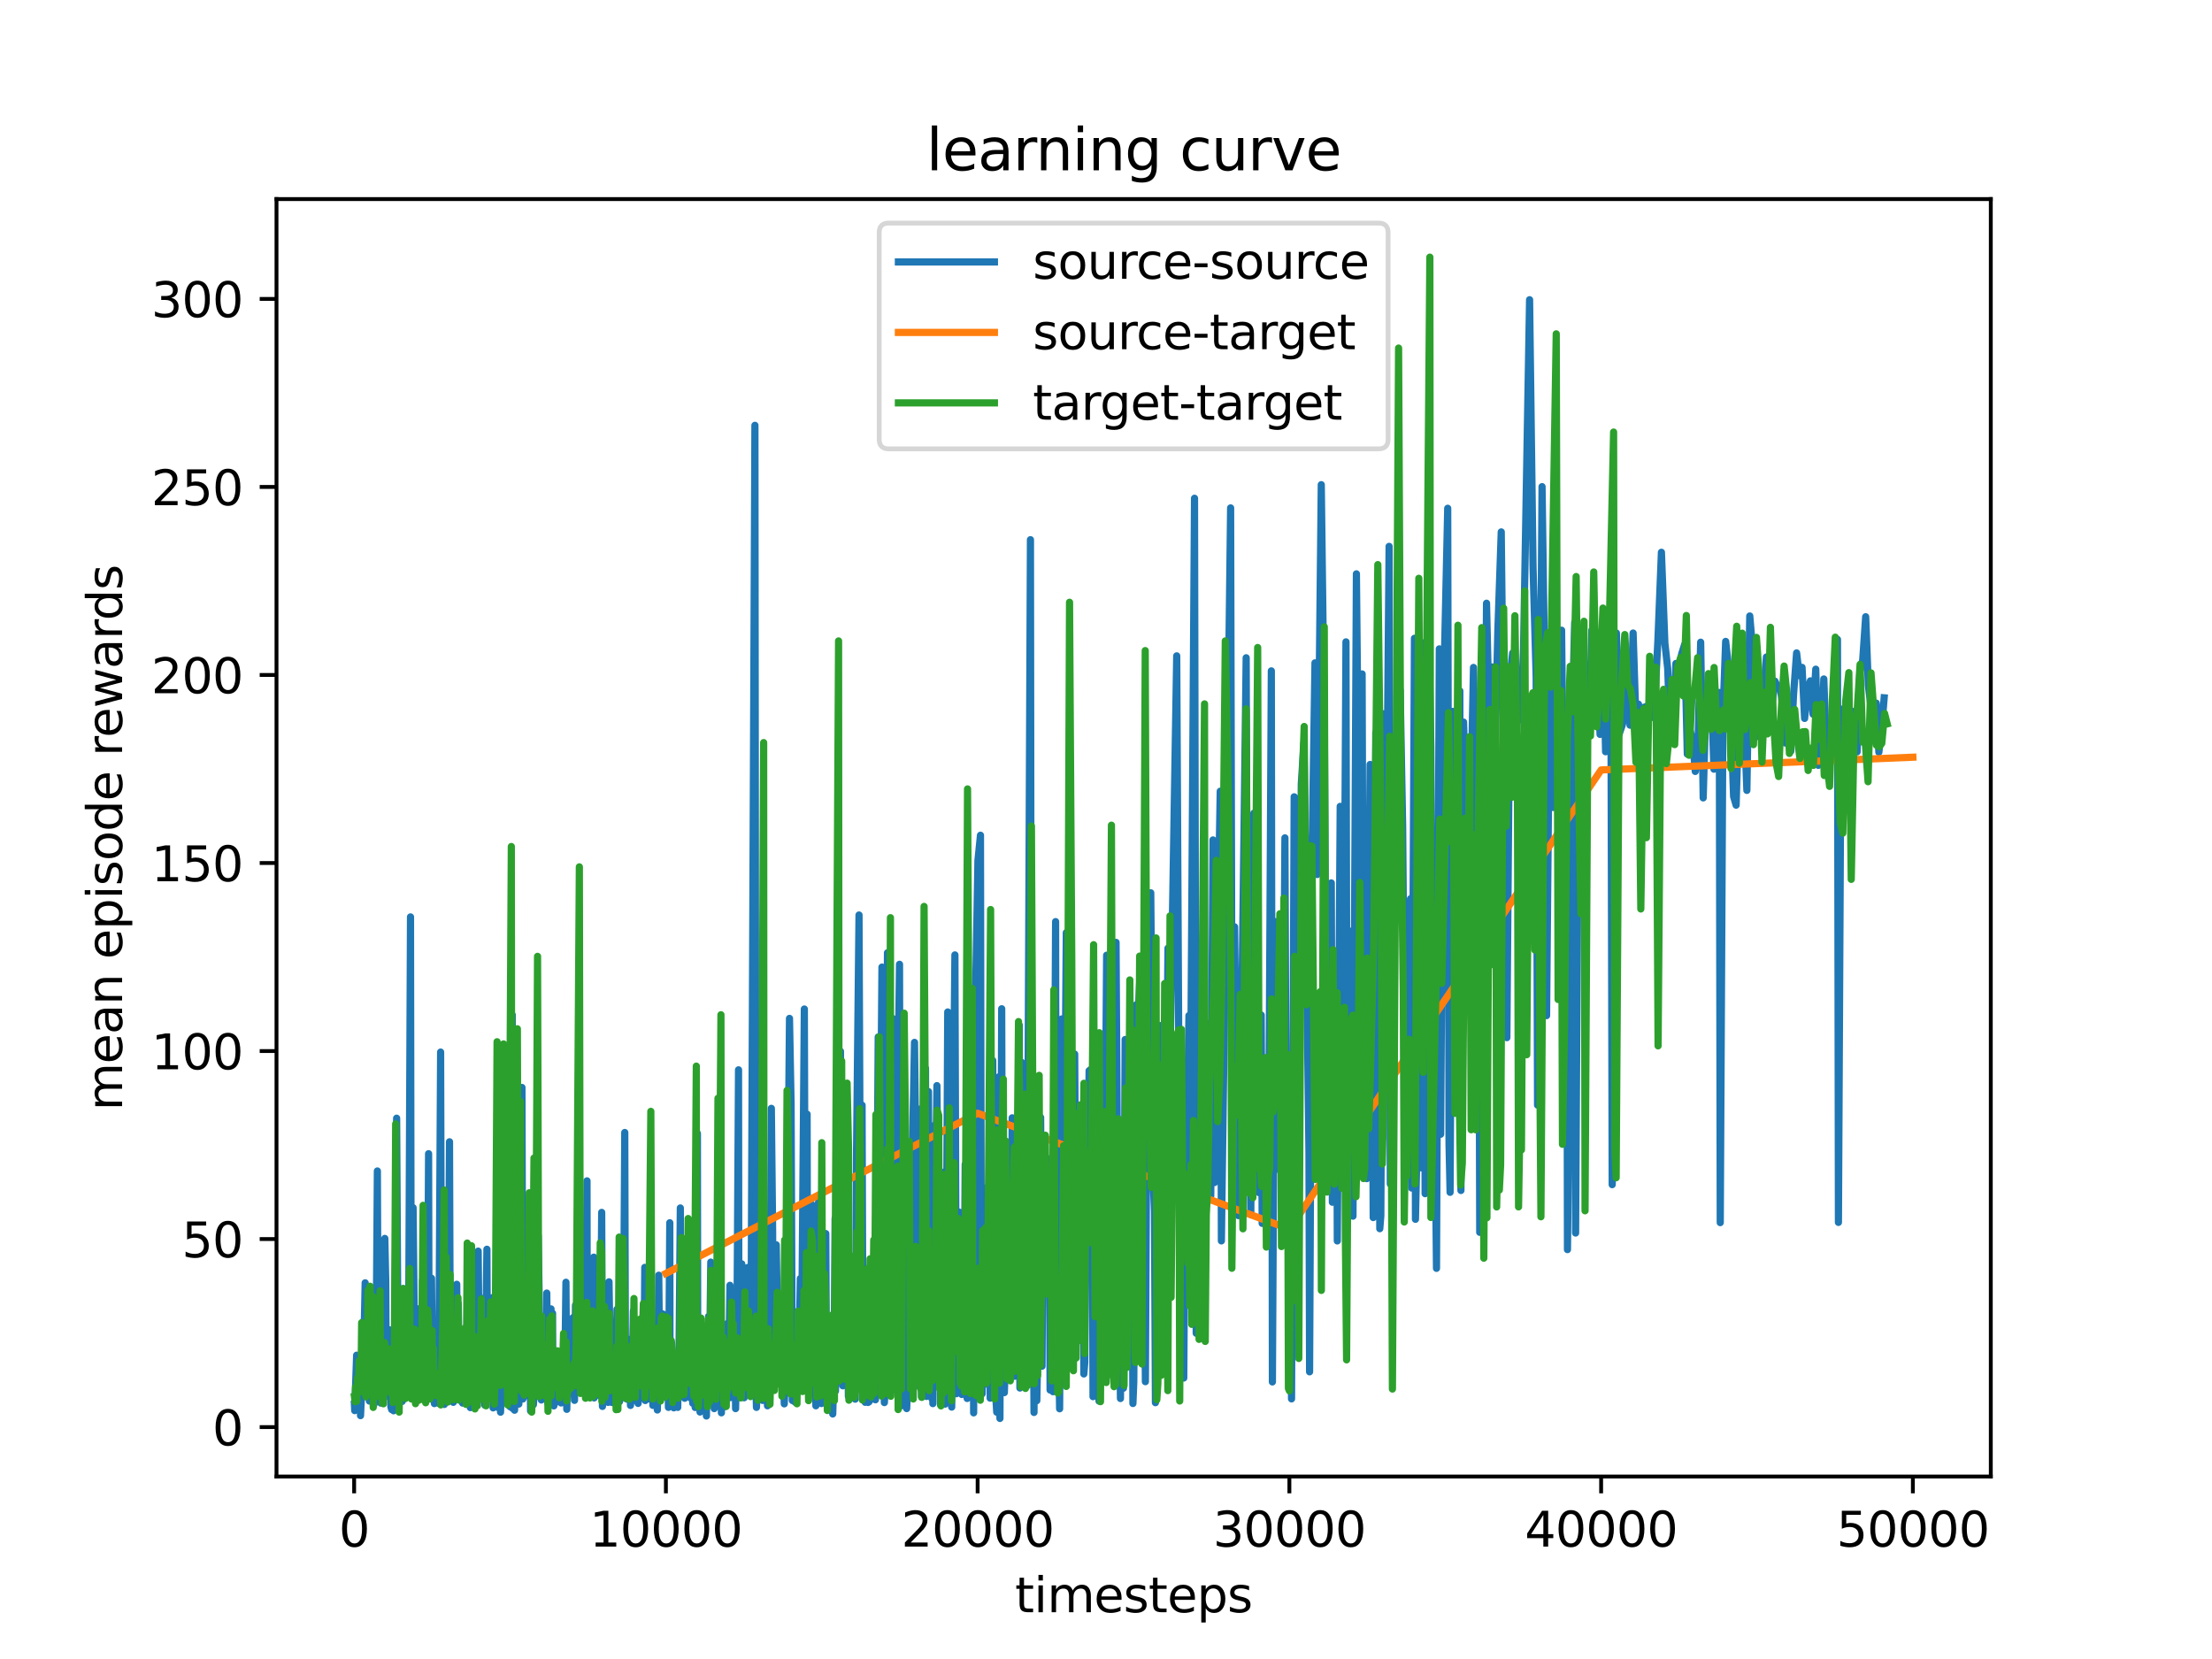 <?xml version="1.0" encoding="utf-8" standalone="no"?>
<!DOCTYPE svg PUBLIC "-//W3C//DTD SVG 1.1//EN"
  "http://www.w3.org/Graphics/SVG/1.1/DTD/svg11.dtd">
<svg xmlns:xlink="http://www.w3.org/1999/xlink" width="460.8pt" height="345.6pt" viewBox="0 0 460.8 345.6" xmlns="http://www.w3.org/2000/svg" version="1.1">
 <defs>
  <style type="text/css">*{stroke-linejoin: round; stroke-linecap: butt}</style>
 </defs>
 <g id="figure_1">
  <g id="patch_1">
   <path d="M 0 345.6 
L 460.8 345.6 
L 460.8 0 
L 0 0 
z
" style="fill: #ffffff"/>
  </g>
  <g id="axes_1">
   <g id="patch_2">
    <path d="M 57.6 307.584 
L 414.72 307.584 
L 414.72 41.472 
L 57.6 41.472 
z
" style="fill: #ffffff"/>
   </g>
   <g id="matplotlib.axis_1">
    <g id="xtick_1">
     <g id="line2d_1">
      <defs>
       <path id="m9a77a72542" d="M 0 0 
L 0 3.5 
" style="stroke: #000000; stroke-width: 0.8"/>
      </defs>
      <g>
       <use xlink:href="#m9a77a72542" x="73.774" y="307.584" style="stroke: #000000; stroke-width: 0.8"/>
      </g>
     </g>
     <g id="text_1">
      <!-- 0 -->
      <g transform="translate(70.593 322.182) scale(0.1 -0.1)">
       <defs>
        <path id="DejaVuSans-30" d="M 2034 4250 
Q 1547 4250 1301 3770 
Q 1056 3291 1056 2328 
Q 1056 1369 1301 889 
Q 1547 409 2034 409 
Q 2525 409 2770 889 
Q 3016 1369 3016 2328 
Q 3016 3291 2770 3770 
Q 2525 4250 2034 4250 
z
M 2034 4750 
Q 2819 4750 3233 4129 
Q 3647 3509 3647 2328 
Q 3647 1150 3233 529 
Q 2819 -91 2034 -91 
Q 1250 -91 836 529 
Q 422 1150 422 2328 
Q 422 3509 836 4129 
Q 1250 4750 2034 4750 
z
" transform="scale(0.016)"/>
       </defs>
       <use xlink:href="#DejaVuSans-30"/>
      </g>
     </g>
    </g>
    <g id="xtick_2">
     <g id="line2d_2">
      <g>
       <use xlink:href="#m9a77a72542" x="138.717" y="307.584" style="stroke: #000000; stroke-width: 0.8"/>
      </g>
     </g>
     <g id="text_2">
      <!-- 10000 -->
      <g transform="translate(122.811 322.182) scale(0.1 -0.1)">
       <defs>
        <path id="DejaVuSans-31" d="M 794 531 
L 1825 531 
L 1825 4091 
L 703 3866 
L 703 4441 
L 1819 4666 
L 2450 4666 
L 2450 531 
L 3481 531 
L 3481 0 
L 794 0 
L 794 531 
z
" transform="scale(0.016)"/>
       </defs>
       <use xlink:href="#DejaVuSans-31"/>
       <use xlink:href="#DejaVuSans-30" x="63.623"/>
       <use xlink:href="#DejaVuSans-30" x="127.246"/>
       <use xlink:href="#DejaVuSans-30" x="190.869"/>
       <use xlink:href="#DejaVuSans-30" x="254.492"/>
      </g>
     </g>
    </g>
    <g id="xtick_3">
     <g id="line2d_3">
      <g>
       <use xlink:href="#m9a77a72542" x="203.659" y="307.584" style="stroke: #000000; stroke-width: 0.8"/>
      </g>
     </g>
     <g id="text_3">
      <!-- 20000 -->
      <g transform="translate(187.753 322.182) scale(0.1 -0.1)">
       <defs>
        <path id="DejaVuSans-32" d="M 1228 531 
L 3431 531 
L 3431 0 
L 469 0 
L 469 531 
Q 828 903 1448 1529 
Q 2069 2156 2228 2338 
Q 2531 2678 2651 2914 
Q 2772 3150 2772 3378 
Q 2772 3750 2511 3984 
Q 2250 4219 1831 4219 
Q 1534 4219 1204 4116 
Q 875 4013 500 3803 
L 500 4441 
Q 881 4594 1212 4672 
Q 1544 4750 1819 4750 
Q 2544 4750 2975 4387 
Q 3406 4025 3406 3419 
Q 3406 3131 3298 2873 
Q 3191 2616 2906 2266 
Q 2828 2175 2409 1742 
Q 1991 1309 1228 531 
z
" transform="scale(0.016)"/>
       </defs>
       <use xlink:href="#DejaVuSans-32"/>
       <use xlink:href="#DejaVuSans-30" x="63.623"/>
       <use xlink:href="#DejaVuSans-30" x="127.246"/>
       <use xlink:href="#DejaVuSans-30" x="190.869"/>
       <use xlink:href="#DejaVuSans-30" x="254.492"/>
      </g>
     </g>
    </g>
    <g id="xtick_4">
     <g id="line2d_4">
      <g>
       <use xlink:href="#m9a77a72542" x="268.602" y="307.584" style="stroke: #000000; stroke-width: 0.8"/>
      </g>
     </g>
     <g id="text_4">
      <!-- 30000 -->
      <g transform="translate(252.696 322.182) scale(0.1 -0.1)">
       <defs>
        <path id="DejaVuSans-33" d="M 2597 2516 
Q 3050 2419 3304 2112 
Q 3559 1806 3559 1356 
Q 3559 666 3084 287 
Q 2609 -91 1734 -91 
Q 1441 -91 1130 -33 
Q 819 25 488 141 
L 488 750 
Q 750 597 1062 519 
Q 1375 441 1716 441 
Q 2309 441 2620 675 
Q 2931 909 2931 1356 
Q 2931 1769 2642 2001 
Q 2353 2234 1838 2234 
L 1294 2234 
L 1294 2753 
L 1863 2753 
Q 2328 2753 2575 2939 
Q 2822 3125 2822 3475 
Q 2822 3834 2567 4026 
Q 2313 4219 1838 4219 
Q 1578 4219 1281 4162 
Q 984 4106 628 3988 
L 628 4550 
Q 988 4650 1302 4700 
Q 1616 4750 1894 4750 
Q 2613 4750 3031 4423 
Q 3450 4097 3450 3541 
Q 3450 3153 3228 2886 
Q 3006 2619 2597 2516 
z
" transform="scale(0.016)"/>
       </defs>
       <use xlink:href="#DejaVuSans-33"/>
       <use xlink:href="#DejaVuSans-30" x="63.623"/>
       <use xlink:href="#DejaVuSans-30" x="127.246"/>
       <use xlink:href="#DejaVuSans-30" x="190.869"/>
       <use xlink:href="#DejaVuSans-30" x="254.492"/>
      </g>
     </g>
    </g>
    <g id="xtick_5">
     <g id="line2d_5">
      <g>
       <use xlink:href="#m9a77a72542" x="333.545" y="307.584" style="stroke: #000000; stroke-width: 0.8"/>
      </g>
     </g>
     <g id="text_5">
      <!-- 40000 -->
      <g transform="translate(317.638 322.182) scale(0.1 -0.1)">
       <defs>
        <path id="DejaVuSans-34" d="M 2419 4116 
L 825 1625 
L 2419 1625 
L 2419 4116 
z
M 2253 4666 
L 3047 4666 
L 3047 1625 
L 3713 1625 
L 3713 1100 
L 3047 1100 
L 3047 0 
L 2419 0 
L 2419 1100 
L 313 1100 
L 313 1709 
L 2253 4666 
z
" transform="scale(0.016)"/>
       </defs>
       <use xlink:href="#DejaVuSans-34"/>
       <use xlink:href="#DejaVuSans-30" x="63.623"/>
       <use xlink:href="#DejaVuSans-30" x="127.246"/>
       <use xlink:href="#DejaVuSans-30" x="190.869"/>
       <use xlink:href="#DejaVuSans-30" x="254.492"/>
      </g>
     </g>
    </g>
    <g id="xtick_6">
     <g id="line2d_6">
      <g>
       <use xlink:href="#m9a77a72542" x="398.487" y="307.584" style="stroke: #000000; stroke-width: 0.8"/>
      </g>
     </g>
     <g id="text_6">
      <!-- 50000 -->
      <g transform="translate(382.581 322.182) scale(0.1 -0.1)">
       <defs>
        <path id="DejaVuSans-35" d="M 691 4666 
L 3169 4666 
L 3169 4134 
L 1269 4134 
L 1269 2991 
Q 1406 3038 1543 3061 
Q 1681 3084 1819 3084 
Q 2600 3084 3056 2656 
Q 3513 2228 3513 1497 
Q 3513 744 3044 326 
Q 2575 -91 1722 -91 
Q 1428 -91 1123 -41 
Q 819 9 494 109 
L 494 744 
Q 775 591 1075 516 
Q 1375 441 1709 441 
Q 2250 441 2565 725 
Q 2881 1009 2881 1497 
Q 2881 1984 2565 2268 
Q 2250 2553 1709 2553 
Q 1456 2553 1204 2497 
Q 953 2441 691 2322 
L 691 4666 
z
" transform="scale(0.016)"/>
       </defs>
       <use xlink:href="#DejaVuSans-35"/>
       <use xlink:href="#DejaVuSans-30" x="63.623"/>
       <use xlink:href="#DejaVuSans-30" x="127.246"/>
       <use xlink:href="#DejaVuSans-30" x="190.869"/>
       <use xlink:href="#DejaVuSans-30" x="254.492"/>
      </g>
     </g>
    </g>
    <g id="text_7">
     <!-- timesteps -->
     <g transform="translate(211.444 335.861) scale(0.1 -0.1)">
      <defs>
       <path id="DejaVuSans-74" d="M 1172 4494 
L 1172 3500 
L 2356 3500 
L 2356 3053 
L 1172 3053 
L 1172 1153 
Q 1172 725 1289 603 
Q 1406 481 1766 481 
L 2356 481 
L 2356 0 
L 1766 0 
Q 1100 0 847 248 
Q 594 497 594 1153 
L 594 3053 
L 172 3053 
L 172 3500 
L 594 3500 
L 594 4494 
L 1172 4494 
z
" transform="scale(0.016)"/>
       <path id="DejaVuSans-69" d="M 603 3500 
L 1178 3500 
L 1178 0 
L 603 0 
L 603 3500 
z
M 603 4863 
L 1178 4863 
L 1178 4134 
L 603 4134 
L 603 4863 
z
" transform="scale(0.016)"/>
       <path id="DejaVuSans-6d" d="M 3328 2828 
Q 3544 3216 3844 3400 
Q 4144 3584 4550 3584 
Q 5097 3584 5394 3201 
Q 5691 2819 5691 2113 
L 5691 0 
L 5113 0 
L 5113 2094 
Q 5113 2597 4934 2840 
Q 4756 3084 4391 3084 
Q 3944 3084 3684 2787 
Q 3425 2491 3425 1978 
L 3425 0 
L 2847 0 
L 2847 2094 
Q 2847 2600 2669 2842 
Q 2491 3084 2119 3084 
Q 1678 3084 1418 2786 
Q 1159 2488 1159 1978 
L 1159 0 
L 581 0 
L 581 3500 
L 1159 3500 
L 1159 2956 
Q 1356 3278 1631 3431 
Q 1906 3584 2284 3584 
Q 2666 3584 2933 3390 
Q 3200 3197 3328 2828 
z
" transform="scale(0.016)"/>
       <path id="DejaVuSans-65" d="M 3597 1894 
L 3597 1613 
L 953 1613 
Q 991 1019 1311 708 
Q 1631 397 2203 397 
Q 2534 397 2845 478 
Q 3156 559 3463 722 
L 3463 178 
Q 3153 47 2828 -22 
Q 2503 -91 2169 -91 
Q 1331 -91 842 396 
Q 353 884 353 1716 
Q 353 2575 817 3079 
Q 1281 3584 2069 3584 
Q 2775 3584 3186 3129 
Q 3597 2675 3597 1894 
z
M 3022 2063 
Q 3016 2534 2758 2815 
Q 2500 3097 2075 3097 
Q 1594 3097 1305 2825 
Q 1016 2553 972 2059 
L 3022 2063 
z
" transform="scale(0.016)"/>
       <path id="DejaVuSans-73" d="M 2834 3397 
L 2834 2853 
Q 2591 2978 2328 3040 
Q 2066 3103 1784 3103 
Q 1356 3103 1142 2972 
Q 928 2841 928 2578 
Q 928 2378 1081 2264 
Q 1234 2150 1697 2047 
L 1894 2003 
Q 2506 1872 2764 1633 
Q 3022 1394 3022 966 
Q 3022 478 2636 193 
Q 2250 -91 1575 -91 
Q 1294 -91 989 -36 
Q 684 19 347 128 
L 347 722 
Q 666 556 975 473 
Q 1284 391 1588 391 
Q 1994 391 2212 530 
Q 2431 669 2431 922 
Q 2431 1156 2273 1281 
Q 2116 1406 1581 1522 
L 1381 1569 
Q 847 1681 609 1914 
Q 372 2147 372 2553 
Q 372 3047 722 3315 
Q 1072 3584 1716 3584 
Q 2034 3584 2315 3537 
Q 2597 3491 2834 3397 
z
" transform="scale(0.016)"/>
       <path id="DejaVuSans-70" d="M 1159 525 
L 1159 -1331 
L 581 -1331 
L 581 3500 
L 1159 3500 
L 1159 2969 
Q 1341 3281 1617 3432 
Q 1894 3584 2278 3584 
Q 2916 3584 3314 3078 
Q 3713 2572 3713 1747 
Q 3713 922 3314 415 
Q 2916 -91 2278 -91 
Q 1894 -91 1617 61 
Q 1341 213 1159 525 
z
M 3116 1747 
Q 3116 2381 2855 2742 
Q 2594 3103 2138 3103 
Q 1681 3103 1420 2742 
Q 1159 2381 1159 1747 
Q 1159 1113 1420 752 
Q 1681 391 2138 391 
Q 2594 391 2855 752 
Q 3116 1113 3116 1747 
z
" transform="scale(0.016)"/>
      </defs>
      <use xlink:href="#DejaVuSans-74"/>
      <use xlink:href="#DejaVuSans-69" x="39.209"/>
      <use xlink:href="#DejaVuSans-6d" x="66.992"/>
      <use xlink:href="#DejaVuSans-65" x="164.404"/>
      <use xlink:href="#DejaVuSans-73" x="225.928"/>
      <use xlink:href="#DejaVuSans-74" x="278.027"/>
      <use xlink:href="#DejaVuSans-65" x="317.236"/>
      <use xlink:href="#DejaVuSans-70" x="378.76"/>
      <use xlink:href="#DejaVuSans-73" x="442.236"/>
     </g>
    </g>
   </g>
   <g id="matplotlib.axis_2">
    <g id="ytick_1">
     <g id="line2d_7">
      <defs>
       <path id="m80f372720b" d="M 0 0 
L -3.5 0 
" style="stroke: #000000; stroke-width: 0.8"/>
      </defs>
      <g>
       <use xlink:href="#m80f372720b" x="57.6" y="297.292" style="stroke: #000000; stroke-width: 0.8"/>
      </g>
     </g>
     <g id="text_8">
      <!-- 0 -->
      <g transform="translate(44.237 301.091) scale(0.1 -0.1)">
       <use xlink:href="#DejaVuSans-30"/>
      </g>
     </g>
    </g>
    <g id="ytick_2">
     <g id="line2d_8">
      <g>
       <use xlink:href="#m80f372720b" x="57.6" y="258.121" style="stroke: #000000; stroke-width: 0.8"/>
      </g>
     </g>
     <g id="text_9">
      <!-- 50 -->
      <g transform="translate(37.875 261.92) scale(0.1 -0.1)">
       <use xlink:href="#DejaVuSans-35"/>
       <use xlink:href="#DejaVuSans-30" x="63.623"/>
      </g>
     </g>
    </g>
    <g id="ytick_3">
     <g id="line2d_9">
      <g>
       <use xlink:href="#m80f372720b" x="57.6" y="218.95" style="stroke: #000000; stroke-width: 0.8"/>
      </g>
     </g>
     <g id="text_10">
      <!-- 100 -->
      <g transform="translate(31.512 222.749) scale(0.1 -0.1)">
       <use xlink:href="#DejaVuSans-31"/>
       <use xlink:href="#DejaVuSans-30" x="63.623"/>
       <use xlink:href="#DejaVuSans-30" x="127.246"/>
      </g>
     </g>
    </g>
    <g id="ytick_4">
     <g id="line2d_10">
      <g>
       <use xlink:href="#m80f372720b" x="57.6" y="179.779" style="stroke: #000000; stroke-width: 0.8"/>
      </g>
     </g>
     <g id="text_11">
      <!-- 150 -->
      <g transform="translate(31.512 183.578) scale(0.1 -0.1)">
       <use xlink:href="#DejaVuSans-31"/>
       <use xlink:href="#DejaVuSans-35" x="63.623"/>
       <use xlink:href="#DejaVuSans-30" x="127.246"/>
      </g>
     </g>
    </g>
    <g id="ytick_5">
     <g id="line2d_11">
      <g>
       <use xlink:href="#m80f372720b" x="57.6" y="140.608" style="stroke: #000000; stroke-width: 0.8"/>
      </g>
     </g>
     <g id="text_12">
      <!-- 200 -->
      <g transform="translate(31.512 144.407) scale(0.1 -0.1)">
       <use xlink:href="#DejaVuSans-32"/>
       <use xlink:href="#DejaVuSans-30" x="63.623"/>
       <use xlink:href="#DejaVuSans-30" x="127.246"/>
      </g>
     </g>
    </g>
    <g id="ytick_6">
     <g id="line2d_12">
      <g>
       <use xlink:href="#m80f372720b" x="57.6" y="101.437" style="stroke: #000000; stroke-width: 0.8"/>
      </g>
     </g>
     <g id="text_13">
      <!-- 250 -->
      <g transform="translate(31.512 105.236) scale(0.1 -0.1)">
       <use xlink:href="#DejaVuSans-32"/>
       <use xlink:href="#DejaVuSans-35" x="63.623"/>
       <use xlink:href="#DejaVuSans-30" x="127.246"/>
      </g>
     </g>
    </g>
    <g id="ytick_7">
     <g id="line2d_13">
      <g>
       <use xlink:href="#m80f372720b" x="57.6" y="62.266" style="stroke: #000000; stroke-width: 0.8"/>
      </g>
     </g>
     <g id="text_14">
      <!-- 300 -->
      <g transform="translate(31.512 66.065) scale(0.1 -0.1)">
       <use xlink:href="#DejaVuSans-33"/>
       <use xlink:href="#DejaVuSans-30" x="63.623"/>
       <use xlink:href="#DejaVuSans-30" x="127.246"/>
      </g>
     </g>
    </g>
    <g id="text_15">
     <!-- mean episode rewards -->
     <g transform="translate(25.433 231.36) rotate(-90) scale(0.1 -0.1)">
      <defs>
       <path id="DejaVuSans-61" d="M 2194 1759 
Q 1497 1759 1228 1600 
Q 959 1441 959 1056 
Q 959 750 1161 570 
Q 1363 391 1709 391 
Q 2188 391 2477 730 
Q 2766 1069 2766 1631 
L 2766 1759 
L 2194 1759 
z
M 3341 1997 
L 3341 0 
L 2766 0 
L 2766 531 
Q 2569 213 2275 61 
Q 1981 -91 1556 -91 
Q 1019 -91 701 211 
Q 384 513 384 1019 
Q 384 1609 779 1909 
Q 1175 2209 1959 2209 
L 2766 2209 
L 2766 2266 
Q 2766 2663 2505 2880 
Q 2244 3097 1772 3097 
Q 1472 3097 1187 3025 
Q 903 2953 641 2809 
L 641 3341 
Q 956 3463 1253 3523 
Q 1550 3584 1831 3584 
Q 2591 3584 2966 3190 
Q 3341 2797 3341 1997 
z
" transform="scale(0.016)"/>
       <path id="DejaVuSans-6e" d="M 3513 2113 
L 3513 0 
L 2938 0 
L 2938 2094 
Q 2938 2591 2744 2837 
Q 2550 3084 2163 3084 
Q 1697 3084 1428 2787 
Q 1159 2491 1159 1978 
L 1159 0 
L 581 0 
L 581 3500 
L 1159 3500 
L 1159 2956 
Q 1366 3272 1645 3428 
Q 1925 3584 2291 3584 
Q 2894 3584 3203 3211 
Q 3513 2838 3513 2113 
z
" transform="scale(0.016)"/>
       <path id="DejaVuSans-20" transform="scale(0.016)"/>
       <path id="DejaVuSans-6f" d="M 1959 3097 
Q 1497 3097 1228 2736 
Q 959 2375 959 1747 
Q 959 1119 1226 758 
Q 1494 397 1959 397 
Q 2419 397 2687 759 
Q 2956 1122 2956 1747 
Q 2956 2369 2687 2733 
Q 2419 3097 1959 3097 
z
M 1959 3584 
Q 2709 3584 3137 3096 
Q 3566 2609 3566 1747 
Q 3566 888 3137 398 
Q 2709 -91 1959 -91 
Q 1206 -91 779 398 
Q 353 888 353 1747 
Q 353 2609 779 3096 
Q 1206 3584 1959 3584 
z
" transform="scale(0.016)"/>
       <path id="DejaVuSans-64" d="M 2906 2969 
L 2906 4863 
L 3481 4863 
L 3481 0 
L 2906 0 
L 2906 525 
Q 2725 213 2448 61 
Q 2172 -91 1784 -91 
Q 1150 -91 751 415 
Q 353 922 353 1747 
Q 353 2572 751 3078 
Q 1150 3584 1784 3584 
Q 2172 3584 2448 3432 
Q 2725 3281 2906 2969 
z
M 947 1747 
Q 947 1113 1208 752 
Q 1469 391 1925 391 
Q 2381 391 2643 752 
Q 2906 1113 2906 1747 
Q 2906 2381 2643 2742 
Q 2381 3103 1925 3103 
Q 1469 3103 1208 2742 
Q 947 2381 947 1747 
z
" transform="scale(0.016)"/>
       <path id="DejaVuSans-72" d="M 2631 2963 
Q 2534 3019 2420 3045 
Q 2306 3072 2169 3072 
Q 1681 3072 1420 2755 
Q 1159 2438 1159 1844 
L 1159 0 
L 581 0 
L 581 3500 
L 1159 3500 
L 1159 2956 
Q 1341 3275 1631 3429 
Q 1922 3584 2338 3584 
Q 2397 3584 2469 3576 
Q 2541 3569 2628 3553 
L 2631 2963 
z
" transform="scale(0.016)"/>
       <path id="DejaVuSans-77" d="M 269 3500 
L 844 3500 
L 1563 769 
L 2278 3500 
L 2956 3500 
L 3675 769 
L 4391 3500 
L 4966 3500 
L 4050 0 
L 3372 0 
L 2619 2869 
L 1863 0 
L 1184 0 
L 269 3500 
z
" transform="scale(0.016)"/>
      </defs>
      <use xlink:href="#DejaVuSans-6d"/>
      <use xlink:href="#DejaVuSans-65" x="97.412"/>
      <use xlink:href="#DejaVuSans-61" x="158.936"/>
      <use xlink:href="#DejaVuSans-6e" x="220.215"/>
      <use xlink:href="#DejaVuSans-20" x="283.594"/>
      <use xlink:href="#DejaVuSans-65" x="315.381"/>
      <use xlink:href="#DejaVuSans-70" x="376.904"/>
      <use xlink:href="#DejaVuSans-69" x="440.381"/>
      <use xlink:href="#DejaVuSans-73" x="468.164"/>
      <use xlink:href="#DejaVuSans-6f" x="520.264"/>
      <use xlink:href="#DejaVuSans-64" x="581.445"/>
      <use xlink:href="#DejaVuSans-65" x="644.922"/>
      <use xlink:href="#DejaVuSans-20" x="706.445"/>
      <use xlink:href="#DejaVuSans-72" x="738.232"/>
      <use xlink:href="#DejaVuSans-65" x="777.096"/>
      <use xlink:href="#DejaVuSans-77" x="838.619"/>
      <use xlink:href="#DejaVuSans-61" x="920.406"/>
      <use xlink:href="#DejaVuSans-72" x="981.686"/>
      <use xlink:href="#DejaVuSans-64" x="1021.049"/>
      <use xlink:href="#DejaVuSans-73" x="1084.525"/>
     </g>
    </g>
   </g>
   <g id="line2d_14">
    <path d="M 73.833 292.485 
L 73.898 293.859 
L 74.294 282.311 
L 74.411 286.969 
L 74.528 283.536 
L 74.761 288.868 
L 74.891 283.679 
L 75.028 284.175 
L 75.106 294.905 
L 75.359 289.227 
L 75.437 290.727 
L 75.515 290.35 
L 75.697 275.218 
L 75.885 276.189 
L 76.073 267.234 
L 76.151 289.998 
L 76.353 284.084 
L 76.45 285.802 
L 76.528 290.818 
L 76.749 272.27 
L 76.95 291.866 
L 77.06 285.01 
L 77.314 277.283 
L 77.521 291.782 
L 77.651 287.788 
L 77.853 287.79 
L 77.911 292.583 
L 78.015 289.574 
L 78.099 291.054 
L 78.203 287.983 
L 78.281 290.592 
L 78.613 243.932 
L 78.768 281.38 
L 78.905 277.471 
L 79.067 291.529 
L 79.145 290.646 
L 79.333 292.291 
L 79.45 292.203 
L 79.652 283.02 
L 79.924 288.891 
L 80.165 257.986 
L 80.359 266.905 
L 80.457 290.868 
L 80.6 278.935 
L 80.756 283.682 
L 80.95 284.804 
L 81.041 286.995 
L 81.197 277.035 
L 81.425 293.042 
L 81.593 293.644 
L 81.814 291.523 
L 81.873 291.885 
L 81.99 293.892 
L 82.041 293.43 
L 82.106 292.251 
L 82.236 280.78 
L 82.626 232.94 
L 82.944 287.45 
L 83.042 289.367 
L 83.243 277.967 
L 83.34 286.739 
L 83.444 286.665 
L 83.522 291.564 
L 83.626 284.707 
L 83.775 291.949 
L 84.055 283.911 
L 84.204 291.427 
L 84.36 289.739 
L 84.496 282.39 
L 84.626 283.308 
L 84.912 276.732 
L 84.99 290.765 
L 85.087 286.488 
L 85.516 191.01 
L 85.672 289.111 
L 86.055 251.579 
L 86.386 283.301 
L 86.581 292.019 
L 86.672 289.39 
L 86.886 274.855 
L 87.049 288.915 
L 87.302 272.626 
L 87.698 290.557 
L 87.782 290.042 
L 88.036 266.708 
L 88.101 291.479 
L 88.328 266.448 
L 88.419 287.967 
L 88.646 269.869 
L 88.873 289.741 
L 89.003 289.169 
L 89.283 240.334 
L 89.386 285.032 
L 89.536 290.04 
L 89.893 266.283 
L 90.094 288.471 
L 90.179 288.6 
L 90.491 292.396 
L 90.601 290.476 
L 90.666 291.56 
L 90.757 289.309 
L 91.004 291.161 
L 91.101 291.036 
L 91.185 291.737 
L 91.302 289.121 
L 91.367 292.341 
L 91.789 219.166 
L 91.971 285.336 
L 92.101 287.564 
L 92.198 287.017 
L 92.367 283.663 
L 92.562 292.575 
L 92.64 290.993 
L 92.718 290.59 
L 92.893 286.471 
L 92.984 291.507 
L 93.069 291.384 
L 93.231 278.345 
L 93.322 289.582 
L 93.64 237.851 
L 93.822 290.591 
L 93.893 291.827 
L 93.991 291.493 
L 94.199 276.152 
L 94.342 282.417 
L 94.433 292.133 
L 94.647 275.119 
L 94.796 289.965 
L 95.147 267.537 
L 95.277 289.172 
L 95.465 271.575 
L 95.725 289.951 
L 95.848 280.699 
L 95.946 286.589 
L 96.069 284.086 
L 96.231 291.889 
L 96.355 292.283 
L 96.491 281.952 
L 96.589 287.433 
L 96.751 279.69 
L 97.082 291.352 
L 97.173 288.286 
L 97.238 292.13 
L 97.504 281.178 
L 97.823 290.982 
L 97.926 286.358 
L 97.985 293.231 
L 98.141 283.726 
L 98.212 290.827 
L 98.323 284.24 
L 98.407 291.577 
L 98.569 276.11 
L 98.66 290.465 
L 98.738 290.357 
L 98.81 291.667 
L 98.927 286.021 
L 99.069 291.086 
L 99.186 288.147 
L 99.355 280.874 
L 99.615 260.629 
L 99.888 290.011 
L 100.07 270.335 
L 100.323 288.207 
L 100.446 286.331 
L 100.511 291.579 
L 100.719 290.933 
L 100.875 274.755 
L 101.011 292.74 
L 101.433 260.24 
L 101.57 291.491 
L 101.732 276.814 
L 101.81 290.232 
L 101.894 289.739 
L 101.992 289.555 
L 102.122 282.619 
L 102.33 287.703 
L 102.42 287.033 
L 102.661 270.292 
L 102.726 293.288 
L 102.83 286.247 
L 103.011 289.999 
L 103.18 289.994 
L 103.258 291.542 
L 103.349 287.32 
L 103.421 291.913 
L 103.518 290.73 
L 103.609 293.17 
L 104.18 257.296 
L 104.271 294.184 
L 104.336 291.942 
L 104.505 288.347 
L 104.596 288.353 
L 104.667 290.805 
L 104.791 284.507 
L 105.005 292.018 
L 105.09 291.86 
L 105.168 289.399 
L 105.375 268.896 
L 105.531 292.261 
L 105.642 291.6 
L 105.843 271.046 
L 105.914 290.731 
L 106.083 284.041 
L 106.246 293.044 
L 106.33 292.561 
L 106.713 211.43 
L 106.772 293.39 
L 106.869 288.793 
L 107.005 282.297 
L 107.194 293.775 
L 107.46 285.377 
L 107.57 290.661 
L 107.694 281.167 
L 107.856 284.446 
L 107.986 279.945 
L 108.083 292.492 
L 108.2 287.099 
L 108.376 291.462 
L 108.733 226.535 
L 108.921 291.439 
L 109.064 285.985 
L 109.35 289.362 
L 109.447 286.32 
L 109.584 286.836 
L 109.681 285.403 
L 109.791 288.121 
L 109.941 276.051 
L 110.019 290.103 
L 110.123 289.868 
L 110.201 290.915 
L 110.447 279.394 
L 110.525 293.928 
L 110.681 278.958 
L 110.895 291.735 
L 111.045 287.606 
L 111.11 292.625 
L 111.168 291.854 
L 111.422 282.838 
L 111.499 289.441 
L 111.616 285.911 
L 112.11 257.408 
L 112.298 269.064 
L 112.389 290.654 
L 112.513 281.411 
L 112.603 287.751 
L 112.779 291.641 
L 113.045 279.268 
L 113.129 289.433 
L 113.246 286.794 
L 113.318 290.154 
L 113.454 281.481 
L 113.519 290.868 
L 113.727 287.145 
L 113.902 269.368 
L 114.136 292.344 
L 114.298 288.944 
L 114.487 291.671 
L 114.584 288.294 
L 114.786 272.661 
L 114.935 289.854 
L 115.104 273.574 
L 115.182 289.991 
L 115.318 281.337 
L 115.377 292.875 
L 115.461 289.64 
L 115.565 292.382 
L 115.786 281.894 
L 115.98 288.881 
L 116.097 283.552 
L 116.227 288.248 
L 116.331 287.714 
L 116.442 291.132 
L 116.675 285.65 
L 116.831 287.341 
L 116.89 292.262 
L 117.026 284.232 
L 117.11 290.138 
L 117.234 284.992 
L 117.318 291.127 
L 117.448 288.719 
L 117.533 290.187 
L 117.617 289.549 
L 117.896 267.118 
L 118.072 293.593 
L 118.15 289.891 
L 118.37 284.264 
L 118.526 289.414 
L 118.669 280.088 
L 118.87 290.243 
L 119.013 282.213 
L 119.221 280.435 
L 119.37 274.48 
L 119.468 289.551 
L 119.591 289.229 
L 119.676 291.721 
L 119.884 271.895 
L 119.987 290.038 
L 120.098 288.558 
L 120.241 283.738 
L 120.565 228.827 
L 120.669 286.453 
L 120.793 281.332 
L 120.884 288.521 
L 121.001 285.688 
L 121.52 255.992 
L 121.851 288.549 
L 121.949 288.357 
L 122.286 245.994 
L 122.351 290.906 
L 122.442 288.959 
L 122.527 287.643 
L 122.773 264.24 
L 123.007 290.936 
L 123.137 282.129 
L 123.274 282.886 
L 123.351 290.309 
L 123.449 289.532 
L 123.702 261.885 
L 123.774 291.211 
L 123.949 268.885 
L 124.046 288.102 
L 124.137 286.459 
L 124.378 282.448 
L 124.462 288.673 
L 124.624 288.518 
L 124.741 288.03 
L 124.813 290.677 
L 125.066 284.809 
L 125.345 252.562 
L 125.501 292.983 
L 125.845 278.92 
L 126.066 291.243 
L 126.15 289.777 
L 126.352 280.557 
L 126.443 291.393 
L 126.527 289.915 
L 126.605 288.905 
L 126.677 292.148 
L 126.865 267.024 
L 127.177 285.932 
L 127.352 286.99 
L 127.495 292.168 
L 127.748 279.078 
L 127.949 288.266 
L 128.086 289.931 
L 128.248 288.436 
L 128.534 272.747 
L 128.735 273.88 
L 128.917 290.716 
L 128.988 292.001 
L 129.06 291.984 
L 129.19 283.188 
L 129.443 286.187 
L 129.638 281.709 
L 129.722 290.179 
L 129.813 289.286 
L 130.151 235.918 
L 130.294 287.108 
L 130.508 278.783 
L 130.625 291.469 
L 130.729 286.841 
L 131.054 291.404 
L 131.274 285.443 
L 131.339 292.775 
L 131.411 291.778 
L 131.528 284.571 
L 131.716 286.461 
L 131.95 273.11 
L 132.015 291.158 
L 132.132 289.134 
L 132.21 289.859 
L 132.391 282.979 
L 132.476 291.785 
L 132.866 281.44 
L 132.93 292.358 
L 133.112 287.825 
L 133.255 288.974 
L 133.372 288.61 
L 133.658 277.999 
L 133.768 284.797 
L 134.048 275.131 
L 134.112 290.866 
L 134.32 264.017 
L 134.431 291.757 
L 134.509 289.201 
L 134.587 289.873 
L 134.71 288.394 
L 134.833 285.419 
L 135.035 286.157 
L 135.223 271.949 
L 135.392 291.453 
L 135.522 280.8 
L 135.723 276.282 
L 135.872 279.761 
L 136.009 292.771 
L 136.087 289.819 
L 136.444 284.412 
L 136.541 291.544 
L 136.704 281.463 
L 136.795 290.683 
L 136.937 293.729 
L 137.028 288.715 
L 137.23 265.651 
L 137.489 290.15 
L 137.678 283.808 
L 137.827 284.48 
L 137.899 290.331 
L 138.067 273.706 
L 138.165 288.461 
L 138.321 278.855 
L 138.464 282.124 
L 138.632 276.695 
L 138.866 289.967 
L 139.009 282.535 
L 139.178 285.824 
L 139.249 293.182 
L 139.529 254.718 
L 139.587 292.946 
L 139.691 286.877 
L 139.775 289.734 
L 139.892 288.219 
L 139.97 289.174 
L 140.055 291.819 
L 140.139 288.105 
L 140.308 289.206 
L 140.366 293.276 
L 140.626 284.784 
L 140.691 290.524 
L 140.802 288.733 
L 140.912 284.758 
L 141.087 283.986 
L 141.185 293.188 
L 141.269 287.248 
L 141.393 288.516 
L 141.724 251.64 
L 141.841 284.517 
L 142.12 261.444 
L 142.211 288.988 
L 142.451 267.49 
L 142.633 291.287 
L 142.828 281.997 
L 143.029 279.751 
L 143.191 285.604 
L 143.341 279.263 
L 143.51 277.907 
L 143.789 289.032 
L 143.873 291.257 
L 144.198 267.014 
L 144.308 292.325 
L 144.458 277.183 
L 144.523 290.912 
L 144.685 285.907 
L 144.815 293.21 
L 145.283 236.12 
L 145.361 291.697 
L 145.438 290.841 
L 145.633 280.811 
L 145.828 294.154 
L 145.945 288.147 
L 146.12 292.83 
L 146.211 287.556 
L 146.393 291.816 
L 146.549 289.332 
L 146.789 277.09 
L 146.945 277.807 
L 147.159 294.982 
L 147.322 279.379 
L 147.432 286.299 
L 147.614 274.226 
L 147.679 291.127 
L 147.809 284.222 
L 148.069 262.923 
L 148.445 276.653 
L 148.556 287.972 
L 148.705 278.733 
L 148.783 293.442 
L 148.9 284.928 
L 148.997 291.032 
L 149.108 287.846 
L 149.238 289.346 
L 149.374 279.774 
L 149.777 289.593 
L 149.861 289.881 
L 149.978 291.309 
L 150.108 285.437 
L 150.283 294.318 
L 150.42 282.997 
L 150.478 292.101 
L 150.614 278.243 
L 150.705 288.623 
L 150.946 284.738 
L 151.017 293.033 
L 151.27 281.657 
L 151.335 291.011 
L 151.511 275.708 
L 151.621 284.417 
L 151.822 285.538 
L 152.063 267.752 
L 152.154 291.155 
L 152.231 289.971 
L 152.355 288.106 
L 152.472 289.589 
L 152.608 285.458 
L 152.731 290.922 
L 152.829 289.262 
L 152.9 290.988 
L 153.011 284.358 
L 153.173 284.764 
L 153.238 293.444 
L 153.491 280.879 
L 153.849 222.865 
L 153.933 291.044 
L 154.063 289.369 
L 154.31 288.112 
L 154.517 263.276 
L 154.621 287.485 
L 154.764 285.839 
L 154.907 286.787 
L 155.017 291.179 
L 155.173 286.123 
L 155.303 290.508 
L 155.394 289.116 
L 155.738 264.045 
L 155.953 288.417 
L 156.07 289.649 
L 156.193 280.805 
L 156.316 282.782 
L 156.414 286.655 
L 157.264 88.603 
L 157.472 288.839 
L 157.583 293.184 
L 157.778 288.593 
L 157.92 290.015 
L 158.024 285.3 
L 158.167 287.145 
L 158.304 283.426 
L 158.485 274.636 
L 158.609 288.453 
L 158.778 278.059 
L 158.856 291.733 
L 158.946 290.73 
L 159.089 289.917 
L 159.213 287.839 
L 159.499 278.801 
L 159.882 292.853 
L 160.102 289.827 
L 160.265 277.309 
L 160.362 287.959 
L 160.687 230.887 
L 160.953 256.681 
L 161.07 288.767 
L 161.278 271.516 
L 161.408 282.395 
L 161.707 259.318 
L 161.914 272.32 
L 162.414 287.962 
L 162.531 285.322 
L 162.668 285.617 
L 162.817 283.009 
L 163.031 272.812 
L 163.376 292.449 
L 163.629 285.08 
L 163.83 281.199 
L 164.467 212.149 
L 164.798 229.869 
L 165.058 291.756 
L 165.181 285.245 
L 165.304 291.686 
L 165.434 290.615 
L 165.538 287.561 
L 165.636 292.1 
L 165.727 289.923 
L 165.928 276.363 
L 166.149 288.55 
L 166.356 280.598 
L 166.493 280.442 
L 166.72 266.346 
L 166.934 286.676 
L 167.558 210.196 
L 167.805 287.366 
L 168.136 232.1 
L 168.246 288.81 
L 168.409 286.188 
L 168.753 266.796 
L 168.857 288.144 
L 169.097 250.923 
L 169.409 254.511 
L 169.552 288.254 
L 169.733 284.079 
L 169.902 270.191 
L 169.961 292.855 
L 170.052 287.38 
L 170.285 280.15 
L 170.506 250.475 
L 170.714 277.718 
L 170.954 256.396 
L 171.117 292.389 
L 171.286 282.084 
L 171.454 285.343 
L 171.643 272.702 
L 172.026 256.976 
L 172.169 286.985 
L 172.37 282.825 
L 172.429 291.742 
L 172.571 292.903 
L 172.682 282.703 
L 172.87 284.967 
L 173 280.862 
L 173.052 292.56 
L 173.13 290.36 
L 173.299 290.605 
L 173.474 294.555 
L 173.76 284.608 
L 173.968 253.836 
L 174.046 289.765 
L 174.383 266.097 
L 174.559 272.548 
L 175.085 219.017 
L 175.254 284.497 
L 175.461 251.573 
L 175.578 288.69 
L 175.942 239.384 
L 176.046 284.58 
L 176.286 281.154 
L 176.436 281.877 
L 176.643 277.336 
L 176.734 290.866 
L 176.825 288.88 
L 177.189 263.847 
L 177.52 268.762 
L 177.63 284.784 
L 177.799 291.251 
L 177.89 286.805 
L 177.988 288.209 
L 178.079 285.964 
L 178.157 291.471 
L 178.416 241.468 
L 178.949 190.61 
L 179.228 254.65 
L 179.585 230.222 
L 179.787 290.634 
L 179.858 290.566 
L 179.981 278.677 
L 180.066 289.201 
L 180.15 288.674 
L 180.241 292.129 
L 180.358 280.844 
L 180.462 285.348 
L 180.572 284.225 
L 180.644 291.194 
L 180.735 289.004 
L 180.832 292.157 
L 181.02 292.041 
L 181.163 291.806 
L 181.254 290.285 
L 181.332 291.285 
L 181.417 291.119 
L 181.618 280.277 
L 181.722 284.974 
L 181.897 267.197 
L 182.099 283.106 
L 182.306 281.726 
L 182.371 291.6 
L 182.56 271.843 
L 182.949 216.019 
L 183.3 252.388 
L 183.729 201.464 
L 183.871 277.198 
L 184.008 285.103 
L 184.144 285.499 
L 184.229 292.187 
L 184.32 290.648 
L 184.878 198.482 
L 185.203 260.583 
L 185.391 270.252 
L 185.482 289.53 
L 186.015 212.198 
L 186.151 289.227 
L 186.307 285.698 
L 187.385 200.879 
L 187.56 279.3 
L 187.723 262.525 
L 187.788 292.852 
L 188.015 281.939 
L 188.229 251.393 
L 188.632 289.669 
L 188.736 289.603 
L 188.879 293.435 
L 189.119 287.785 
L 189.236 288.287 
L 189.489 266.515 
L 189.593 285.847 
L 190.145 236.185 
L 190.509 217.146 
L 190.905 251.291 
L 191.19 252.96 
L 191.431 288.752 
L 191.723 231.016 
L 191.97 290.997 
L 192.256 259.941 
L 192.398 288.061 
L 192.801 222.569 
L 192.996 290.904 
L 193.1 286.938 
L 193.425 227.398 
L 193.561 286.423 
L 193.99 243.909 
L 194.132 291.369 
L 194.243 283.69 
L 194.334 292.401 
L 194.639 234.444 
L 194.86 250.935 
L 195.178 226.151 
L 195.503 260.825 
L 195.756 245.902 
L 195.931 292.65 
L 196.139 251.367 
L 196.23 288.316 
L 196.418 279.562 
L 196.665 244.166 
L 196.892 292.502 
L 197.029 286.493 
L 197.431 210.81 
L 197.594 275.903 
L 197.841 274.492 
L 198.068 247.966 
L 198.256 293.122 
L 198.536 238.201 
L 198.925 198.925 
L 199.237 290.339 
L 199.341 286.224 
L 199.542 287.195 
L 199.75 252.474 
L 200.088 290.111 
L 200.185 286.117 
L 200.367 290.5 
L 200.516 268.912 
L 200.75 289.181 
L 201.068 242.591 
L 201.224 289.048 
L 201.348 288.681 
L 201.477 291.329 
L 201.575 289.02 
L 202.133 205.812 
L 202.646 248.417 
L 202.828 294.323 
L 203.211 208.316 
L 203.724 179.232 
L 204.25 173.993 
L 204.445 283.222 
L 204.601 290.343 
L 204.984 251.99 
L 205.16 285.64 
L 205.277 281.473 
L 205.458 259.402 
L 205.686 247.318 
L 205.848 288.45 
L 206.173 240.865 
L 206.27 291.264 
L 206.459 281.984 
L 206.803 220.921 
L 207.101 286.53 
L 207.257 277.805 
L 207.472 291.459 
L 207.64 294.187 
L 207.822 282.148 
L 208.128 224.292 
L 208.303 295.488 
L 208.673 210.14 
L 208.855 281.436 
L 208.991 283.565 
L 209.225 290.109 
L 209.335 286.633 
L 209.595 282.275 
L 210.017 286.555 
L 210.303 280.852 
L 210.42 284.825 
L 210.537 282.964 
L 210.862 232.862 
L 211.102 271.221 
L 211.375 286.704 
L 211.732 234.002 
L 211.881 280.124 
L 212.329 213.563 
L 212.466 289.149 
L 212.79 221.279 
L 212.927 275.944 
L 213.128 255.184 
L 213.368 248.231 
L 213.498 281.345 
L 213.765 241.693 
L 213.907 286.005 
L 214.661 112.426 
L 214.888 283.943 
L 215.005 286.216 
L 215.206 255.765 
L 215.401 294.238 
L 215.641 243.917 
L 215.771 278.827 
L 215.986 291.784 
L 216.187 281.257 
L 216.44 242.069 
L 216.784 232.783 
L 217.07 284.605 
L 217.343 238.521 
L 217.622 243.009 
L 217.921 241.114 
L 218.259 245.158 
L 218.648 264.528 
L 218.752 289.569 
L 218.947 256.457 
L 219.142 268.177 
L 219.363 289.919 
L 219.902 191.988 
L 220.064 285.013 
L 220.369 227.607 
L 220.59 284.613 
L 220.739 293.476 
L 221.194 212.26 
L 221.694 249.079 
L 222.129 194.289 
L 222.253 283.025 
L 223.051 213.145 
L 223.486 228.971 
L 223.876 219.586 
L 224.162 267.713 
L 224.428 246.307 
L 225.013 242.442 
L 225.246 274.5 
L 225.519 243.771 
L 225.785 286.221 
L 225.98 283.804 
L 226.279 244.547 
L 226.474 256.839 
L 226.883 223.045 
L 227.292 222.744 
L 227.532 244.351 
L 227.695 290.952 
L 228.039 219.307 
L 228.377 223.681 
L 228.766 287.559 
L 228.948 291.874 
L 229.201 242.195 
L 229.591 256.945 
L 229.89 231.315 
L 230.059 261.913 
L 230.533 198.988 
L 231.02 278.194 
L 231.254 286.321 
L 231.526 282.672 
L 231.773 248.11 
L 232.494 196.311 
L 232.76 240.365 
L 232.864 285.203 
L 233.208 273.092 
L 233.41 291.336 
L 233.669 240.111 
L 233.786 285.49 
L 234.033 289.188 
L 234.39 216.542 
L 234.676 283.576 
L 235.436 226.458 
L 235.624 257.759 
L 235.813 257.223 
L 236.007 292.377 
L 236.189 287.907 
L 236.728 209.282 
L 237.092 211.813 
L 237.469 203.473 
L 237.709 249.235 
L 238.15 219.141 
L 238.605 287.829 
L 238.949 221.013 
L 239.722 185.983 
L 240.281 246.994 
L 240.495 252.398 
L 240.696 292.205 
L 241.092 231.742 
L 241.326 245.732 
L 241.696 213.651 
L 241.839 280.448 
L 242.099 241.938 
L 242.638 219.338 
L 242.898 240.173 
L 243.313 197.523 
L 243.716 222.827 
L 245.132 136.626 
L 245.749 255.059 
L 246.242 247.13 
L 246.489 266.03 
L 246.6 287.07 
L 246.963 231.866 
L 247.21 244.878 
L 247.678 211.558 
L 247.944 238.708 
L 248.84 103.794 
L 249.191 277.746 
L 249.522 224.201 
L 249.834 230.675 
L 250.119 260.124 
L 250.288 261.167 
L 250.964 234.71 
L 251.23 240.681 
L 251.652 213.248 
L 251.951 226.781 
L 252.224 249.119 
L 252.691 174.973 
L 253.022 246.346 
L 253.373 212.893 
L 254.198 164.826 
L 254.438 258.502 
L 255.25 197.648 
L 256.36 105.805 
L 256.685 235.663 
L 257.185 193.073 
L 257.783 243.547 
L 257.99 253.239 
L 258.218 248.152 
L 259.601 137.025 
L 259.945 238.555 
L 260.348 228.378 
L 260.562 253.026 
L 261.205 169.411 
L 261.582 213.073 
L 262.069 227.835 
L 262.296 248.464 
L 262.731 211.442 
L 262.933 254.855 
L 263.569 227.278 
L 263.816 247.03 
L 264.024 254.138 
L 264.277 242.753 
L 264.842 139.755 
L 265.063 287.882 
L 265.329 238.996 
L 265.764 191.994 
L 266.141 210.186 
L 266.414 243.622 
L 266.68 241.635 
L 266.92 244.631 
L 267.154 246.017 
L 267.673 174.54 
L 267.94 239.571 
L 268.238 228.462 
L 268.511 247.626 
L 268.836 236.89 
L 269.05 291.412 
L 269.602 165.989 
L 270.07 172.796 
L 270.252 259.067 
L 270.511 240.113 
L 271.083 163.344 
L 271.635 154.768 
L 272.68 240.092 
L 272.81 285.777 
L 273.336 177.052 
L 273.934 138.085 
L 274.395 182.179 
L 275.246 100.967 
L 275.902 153.611 
L 276.363 238.719 
L 277.33 183.926 
L 277.558 250.445 
L 277.902 218.422 
L 278.395 202.321 
L 278.584 258.512 
L 279.188 167.979 
L 279.525 221.81 
L 279.792 239.723 
L 280.389 133.708 
L 280.629 247.12 
L 281.032 193.924 
L 281.344 229.236 
L 281.643 238.501 
L 281.85 253.351 
L 282.565 119.54 
L 283.188 183.052 
L 283.753 140.394 
L 284.052 233.204 
L 284.481 225.374 
L 284.727 245.53 
L 285.416 159.253 
L 285.851 209.008 
L 286.065 253.64 
L 286.598 152.648 
L 287.254 167.65 
L 287.435 255.959 
L 287.65 253.283 
L 288.182 148.691 
L 288.565 208.641 
L 289.377 113.819 
L 289.63 246.633 
L 290.345 175.559 
L 291.118 154.789 
L 291.683 143.764 
L 292.196 172.079 
L 292.572 217.102 
L 293.832 187.225 
L 294.066 247.488 
L 294.657 132.968 
L 294.865 254.002 
L 295.242 236.511 
L 295.839 136.618 
L 296.086 243.283 
L 296.664 133.912 
L 296.878 248.668 
L 297.528 125.214 
L 298.073 155.637 
L 298.424 219.85 
L 298.781 218.465 
L 299.248 264.219 
L 299.833 135.173 
L 300.112 236.284 
L 300.677 146.849 
L 301.586 105.881 
L 301.859 238.413 
L 302.08 248.385 
L 302.626 148.189 
L 303.171 151.166 
L 303.522 219.974 
L 304.106 143.924 
L 304.34 247.998 
L 304.886 150.42 
L 305.405 167.364 
L 305.808 202.389 
L 306.321 170.325 
L 306.957 139.041 
L 307.62 173.132 
L 308.061 186.568 
L 308.256 256.715 
L 308.62 225.476 
L 308.983 218.496 
L 309.672 125.662 
L 310.243 150.707 
L 310.899 138.933 
L 311.425 156.681 
L 312.029 131.361 
L 312.737 110.807 
L 313.906 216.167 
L 314.504 141.866 
L 315.107 136.049 
L 315.653 157.616 
L 316.231 146.769 
L 316.796 149.909 
L 317.38 135.282 
L 318.64 62.436 
L 319.361 118.151 
L 320.011 141.182 
L 320.303 230.221 
L 321.238 101.375 
L 321.81 141.546 
L 322.18 211.572 
L 322.842 137.34 
L 323.563 168.211 
L 324.122 143.375 
L 324.706 139.889 
L 325.31 131.283 
L 325.804 180.525 
L 326.356 157.361 
L 326.531 260.315 
L 326.888 227.021 
L 327.434 152.92 
L 328.038 129.661 
L 328.226 256.864 
L 328.745 168.367 
L 329.875 141.96 
L 330.453 138.479 
L 331.012 153.336 
L 331.616 131.268 
L 332.155 149.86 
L 332.752 135.29 
L 333.317 152.987 
L 333.954 132.988 
L 334.473 156.603 
L 335.058 132.699 
L 335.61 153.923 
L 335.85 246.787 
L 336.129 237.176 
L 336.727 131.876 
L 337.292 152.948 
L 337.883 151.226 
L 338.448 149.1 
L 339.019 141.118 
L 339.565 151.067 
L 340.208 131.869 
L 340.747 148.673 
L 341.325 146.687 
L 341.864 151.095 
L 342.442 147.352 
L 343.007 147.16 
L 343.598 148.84 
L 344.143 149.447 
L 344.728 145.93 
L 345.371 133.396 
L 346.105 115.048 
L 346.825 133.992 
L 347.41 139.237 
L 347.955 154.037 
L 348.546 153.611 
L 349.124 138.213 
L 349.689 139.529 
L 350.319 136.237 
L 350.949 134.237 
L 351.495 157.094 
L 352.06 152.12 
L 352.618 154.186 
L 353.157 160.706 
L 353.683 156.557 
L 354.281 133.781 
L 354.807 166.217 
L 355.365 146.266 
L 355.924 144.682 
L 356.495 144.019 
L 357.047 160.238 
L 357.58 153.352 
L 358.158 144.26 
L 358.359 254.693 
L 358.911 149.325 
L 359.489 133.617 
L 360.067 138.881 
L 360.606 150.915 
L 361.139 165.938 
L 361.665 167.731 
L 362.217 148.704 
L 362.769 151.164 
L 363.366 150.574 
L 363.905 164.655 
L 364.509 128.315 
L 365.094 135.202 
L 365.672 139.908 
L 366.243 153.403 
L 366.834 151.644 
L 367.386 145.733 
L 367.971 136.867 
L 368.601 140.517 
L 369.159 146.477 
L 369.75 141.893 
L 370.315 143.161 
L 370.9 143.448 
L 371.445 147.856 
L 371.971 154.802 
L 372.517 150.231 
L 373.049 156.499 
L 373.627 144.737 
L 374.264 136.013 
L 374.829 140.754 
L 375.4 139.023 
L 375.933 149.661 
L 376.485 144.014 
L 377.141 141.835 
L 377.686 148.777 
L 378.258 139.404 
L 378.784 159.44 
L 379.349 157.356 
L 379.933 141.439 
L 380.466 156.174 
L 381.031 154.356 
L 381.576 157.517 
L 382.148 139.876 
L 382.778 133.193 
L 382.979 254.649 
L 383.524 147.723 
L 384.07 148.739 
L 384.629 154.598 
L 385.207 153.496 
L 385.772 148.148 
L 386.311 156.207 
L 386.863 156.627 
L 387.454 139.96 
L 388.032 137.511 
L 388.655 128.48 
L 389.207 142.754 
L 389.759 147.22 
L 390.305 153.704 
L 390.857 146.468 
L 391.402 156.699 
L 391.954 152.026 
L 392.506 145.366 
L 392.506 145.366 
" clip-path="url(#pdbb9e47266)" style="fill: none; stroke: #1f77b4; stroke-width: 1.5; stroke-linecap: square"/>
   </g>
   <g id="line2d_15">
    <path d="M 138.717 265.279 
L 203.659 231.911 
L 268.602 256.047 
L 333.545 160.391 
L 398.487 157.74 
" clip-path="url(#pdbb9e47266)" style="fill: none; stroke: #ff7f0e; stroke-width: 1.5; stroke-linecap: square"/>
   </g>
   <g id="line2d_16">
    <path d="M 73.839 290.929 
L 73.982 291.997 
L 74.067 288.939 
L 74.157 289.807 
L 74.248 288.735 
L 74.339 291.887 
L 74.443 287.086 
L 74.664 288.837 
L 74.807 283.465 
L 75.028 289.54 
L 75.177 289.898 
L 75.339 275.541 
L 75.612 289.983 
L 75.787 277.407 
L 76.015 287.833 
L 76.223 290.999 
L 76.346 284.173 
L 76.45 288.832 
L 76.671 268.79 
L 76.749 288.205 
L 76.866 288.489 
L 77.099 267.95 
L 77.333 286.058 
L 77.437 284.777 
L 77.508 290.499 
L 77.697 270.108 
L 77.749 293.19 
L 77.879 281.305 
L 78.073 276.386 
L 78.151 290.481 
L 78.242 289.143 
L 78.359 286.331 
L 78.431 290.924 
L 78.567 281.217 
L 78.651 290.099 
L 78.937 286.5 
L 79.178 268.909 
L 79.255 289.703 
L 79.444 279.828 
L 79.613 292.239 
L 79.691 290.603 
L 79.801 290.7 
L 79.879 292.439 
L 80.139 279.696 
L 80.249 290.135 
L 80.366 280.789 
L 80.541 288.372 
L 80.853 280.942 
L 81.366 290.138 
L 81.45 287.787 
L 81.561 288.999 
L 81.671 285.27 
L 81.769 286.101 
L 81.827 292.169 
L 81.97 288.332 
L 82.119 287.656 
L 82.425 234.132 
L 82.704 290.808 
L 82.944 284.986 
L 83.094 275.549 
L 83.152 294.169 
L 83.327 273.531 
L 83.464 290.088 
L 83.639 281.262 
L 83.788 290.533 
L 83.983 268.387 
L 84.152 291.145 
L 84.425 282.867 
L 84.496 291.312 
L 84.574 289.481 
L 84.828 272.212 
L 85.042 269.436 
L 85.146 290.192 
L 85.354 264.255 
L 85.438 289.525 
L 85.535 285.79 
L 85.717 291.439 
L 85.86 280.493 
L 86.172 277.077 
L 86.406 276.9 
L 86.561 292.416 
L 86.626 291.044 
L 86.769 282.907 
L 86.938 280.945 
L 87.1 283.556 
L 87.178 291.732 
L 87.315 287.325 
L 87.451 287.384 
L 87.555 287.282 
L 87.698 288.972 
L 87.776 291.514 
L 88.14 251.095 
L 88.321 276.764 
L 88.516 281.643 
L 88.679 292.225 
L 89.088 272.886 
L 89.244 275.474 
L 89.51 287.591 
L 89.575 291.442 
L 89.666 290.421 
L 90.029 277.174 
L 90.127 287.626 
L 90.27 280.813 
L 90.484 290.2 
L 90.718 285.942 
L 90.783 290.731 
L 90.906 287.235 
L 91.056 289.264 
L 91.315 286.962 
L 91.406 289.953 
L 91.497 288.795 
L 91.582 289.728 
L 91.666 289.376 
L 91.822 292.674 
L 92.27 275.147 
L 92.536 247.895 
L 92.64 285.584 
L 92.932 261.847 
L 93.056 286.388 
L 93.231 279.476 
L 93.296 292.072 
L 93.445 284.533 
L 93.536 290.066 
L 93.757 265.486 
L 93.978 290.785 
L 94.186 281.937 
L 94.355 290.62 
L 94.523 291.586 
L 94.588 290.827 
L 94.79 274.989 
L 94.861 289.824 
L 95.011 280.664 
L 95.088 291.08 
L 95.212 286.537 
L 95.407 270.333 
L 95.582 291.673 
L 95.757 290.08 
L 95.855 290.569 
L 95.952 287.968 
L 96.043 290.957 
L 96.257 279.64 
L 96.342 290.765 
L 96.55 277.673 
L 96.641 288.44 
L 96.738 286.69 
L 96.894 276.585 
L 97.089 292.563 
L 97.329 258.949 
L 97.524 289.417 
L 97.589 292.167 
L 97.751 279.49 
L 98.017 290.83 
L 98.232 259.521 
L 98.303 291.728 
L 98.414 288.122 
L 98.576 278.32 
L 98.719 280.842 
L 98.888 278.414 
L 98.946 293.507 
L 99.063 285.735 
L 99.134 291.859 
L 99.206 290.281 
L 99.394 288.244 
L 99.466 292.838 
L 99.641 283.032 
L 99.803 291.34 
L 99.94 278.629 
L 100.031 288.303 
L 100.258 270.579 
L 100.323 291.462 
L 100.485 280.19 
L 100.583 291.173 
L 100.693 287.82 
L 100.823 289.619 
L 100.907 288.362 
L 100.972 290.978 
L 101.226 275.262 
L 101.277 292.855 
L 101.362 288.569 
L 101.433 290.569 
L 101.589 280.99 
L 101.758 279.239 
L 101.829 291.429 
L 102.219 271.203 
L 102.466 290.633 
L 102.563 289.741 
L 102.7 287.338 
L 102.797 288.743 
L 102.914 284.563 
L 102.979 292.505 
L 103.115 287.748 
L 103.55 217.009 
L 103.654 288.111 
L 103.771 287.652 
L 104.038 258.596 
L 104.278 288.604 
L 104.369 287.927 
L 104.466 286.588 
L 104.895 217.466 
L 105.044 280.683 
L 105.271 268.241 
L 105.518 273.457 
L 105.759 292.67 
L 105.901 284.727 
L 106.518 176.345 
L 106.635 286.012 
L 106.947 277.243 
L 107.135 291.952 
L 107.778 214.317 
L 108.006 288.754 
L 108.434 229.473 
L 108.674 289.828 
L 108.947 276.726 
L 109.187 290.635 
L 109.376 279.875 
L 109.506 288.205 
L 109.811 279.083 
L 109.902 289.685 
L 110.246 248.478 
L 110.48 290.444 
L 110.707 263.995 
L 110.766 294.166 
L 110.837 289.831 
L 111.24 241.238 
L 111.493 289.959 
L 111.98 199.224 
L 112.266 290.965 
L 112.448 280.992 
L 112.532 287.767 
L 112.837 274.15 
L 112.922 288.646 
L 113.052 288.849 
L 113.155 285.758 
L 113.22 290.665 
L 113.344 284.497 
L 113.461 288.755 
L 113.617 287.818 
L 113.714 288.279 
L 113.993 280.012 
L 114.156 294 
L 114.513 274.783 
L 114.617 289.265 
L 114.714 286.46 
L 114.812 290.809 
L 114.974 274.116 
L 115.097 288.589 
L 115.24 282.524 
L 115.377 286.345 
L 115.506 282.805 
L 115.714 283.043 
L 115.838 284.468 
L 116.11 281.391 
L 116.253 289.356 
L 116.37 285.346 
L 116.526 291.201 
L 116.636 288.43 
L 116.825 286.689 
L 117.039 290.326 
L 117.396 277.785 
L 117.675 289.568 
L 117.942 279.546 
L 118.052 291.837 
L 118.15 287.776 
L 118.234 290.385 
L 118.448 285.756 
L 118.526 289.1 
L 118.754 285.958 
L 118.87 289.298 
L 119.234 284.699 
L 119.468 287.43 
L 119.578 283.932 
L 119.76 288.666 
L 120.026 279.993 
L 120.689 180.582 
L 120.91 290.282 
L 121.221 286.961 
L 121.312 289.114 
L 121.468 279.463 
L 121.643 287.419 
L 121.734 286.88 
L 121.91 278.18 
L 121.975 291.284 
L 122.066 289.158 
L 122.241 271.303 
L 122.345 290.956 
L 122.592 281.394 
L 122.722 289.502 
L 122.832 286.849 
L 122.897 291.224 
L 123.053 279.156 
L 123.436 273.076 
L 123.54 290.93 
L 123.865 283.775 
L 124.033 290.241 
L 124.183 281.461 
L 124.397 284.973 
L 124.54 283.226 
L 124.631 290.382 
L 124.787 288.104 
L 125.04 258.913 
L 125.326 260.883 
L 125.384 291.896 
L 125.475 287.694 
L 125.793 281.952 
L 125.962 272.196 
L 126.027 291.09 
L 126.131 289.315 
L 126.449 275.334 
L 126.553 288.783 
L 126.722 276.998 
L 126.917 273.6 
L 127.008 289.742 
L 127.125 285.804 
L 127.222 287.97 
L 127.345 287.118 
L 127.677 282.973 
L 127.936 288.691 
L 128.066 285.618 
L 128.203 285.397 
L 128.346 293.668 
L 128.501 280.409 
L 128.716 293.624 
L 128.982 257.705 
L 129.06 289.027 
L 129.268 286.705 
L 129.359 290.903 
L 129.566 263.721 
L 129.8 258.024 
L 130.073 269.724 
L 130.261 291.303 
L 130.45 281.043 
L 130.528 290.156 
L 130.703 282.326 
L 130.807 286.39 
L 130.943 281.512 
L 131.119 291.487 
L 131.534 280.357 
L 131.677 282.056 
L 131.813 288.024 
L 132.067 270.506 
L 132.203 289.205 
L 132.301 288.15 
L 132.365 291.092 
L 132.625 277.29 
L 132.781 280.881 
L 132.937 280.991 
L 133.08 287.359 
L 133.197 284.37 
L 133.366 274.776 
L 133.47 288.738 
L 134.022 271.55 
L 134.34 291.172 
L 134.463 287.061 
L 134.58 288.926 
L 134.788 284.257 
L 135.061 285.609 
L 135.58 231.517 
L 135.794 280.714 
L 135.931 284.59 
L 136.015 291.434 
L 136.093 290.267 
L 136.385 276.807 
L 136.483 288.126 
L 136.619 285.647 
L 136.743 288.521 
L 136.827 288.082 
L 137.1 276.6 
L 137.392 285.375 
L 137.6 291.856 
L 137.756 274.487 
L 137.918 274.158 
L 138.009 291.09 
L 138.093 290.223 
L 138.529 284.67 
L 138.593 291.05 
L 138.801 274.326 
L 138.931 288.819 
L 139.022 288.529 
L 139.23 274.658 
L 139.353 287.999 
L 139.483 286.284 
L 139.659 290.431 
L 139.847 279.288 
L 140.074 281.415 
L 140.133 292.179 
L 140.263 288.24 
L 140.366 289.208 
L 140.594 287.369 
L 140.659 291.281 
L 140.795 284.552 
L 140.873 290.791 
L 140.964 287.121 
L 141.152 286.973 
L 141.269 291.258 
L 141.406 281.652 
L 141.535 288.024 
L 141.951 257.806 
L 142.204 290.545 
L 142.302 287.146 
L 142.432 286.871 
L 142.503 290.481 
L 142.659 274.817 
L 142.932 287.798 
L 143.062 288.205 
L 143.354 253.84 
L 143.477 283.754 
L 143.997 256.323 
L 144.133 288.453 
L 144.295 285.285 
L 144.49 290.553 
L 144.555 290.872 
L 145.055 222.094 
L 145.114 291.842 
L 145.198 289.798 
L 145.289 290.297 
L 145.373 288.187 
L 145.484 293.026 
L 145.692 288.118 
L 145.802 286.705 
L 146.023 274.573 
L 146.12 290.539 
L 146.198 290.029 
L 146.348 278.883 
L 146.497 279.549 
L 146.64 290.616 
L 146.737 289.225 
L 146.913 288.78 
L 147.004 287.343 
L 147.296 276.032 
L 147.367 293.026 
L 147.562 274.799 
L 147.672 288.355 
L 147.789 284.461 
L 147.848 292.042 
L 148.121 264.653 
L 148.257 283.751 
L 148.413 277.119 
L 148.588 277.586 
L 148.718 281.806 
L 148.802 290.22 
L 148.9 289.807 
L 148.997 287.895 
L 149.186 291.492 
L 149.569 228.784 
L 149.731 273.484 
L 150.186 211.391 
L 150.277 287.073 
L 150.426 286.745 
L 150.51 289.334 
L 150.64 278.528 
L 150.796 292.546 
L 150.913 282.877 
L 151.043 283.829 
L 151.153 285.825 
L 151.29 292.984 
L 151.42 283.55 
L 151.517 289.828 
L 151.653 279.692 
L 151.731 289.053 
L 151.881 281.185 
L 152.16 285.69 
L 152.394 271.247 
L 152.589 281.886 
L 152.744 275.726 
L 152.855 287.744 
L 152.965 285.743 
L 153.05 289.304 
L 153.18 288.012 
L 153.251 290.189 
L 153.355 288.918 
L 153.608 278.704 
L 153.732 282.079 
L 153.803 289.801 
L 153.887 289.146 
L 154.056 280.78 
L 154.225 283.155 
L 154.297 291.217 
L 154.401 291.165 
L 154.498 288.192 
L 154.595 289.114 
L 154.875 286.369 
L 155.18 269.127 
L 155.433 286.738 
L 155.738 289.162 
L 155.933 273.115 
L 156.154 286.971 
L 156.251 286.789 
L 156.362 290.94 
L 156.511 283.622 
L 156.609 286.32 
L 156.901 283.574 
L 156.998 284.975 
L 157.297 282.543 
L 157.505 274.175 
L 157.648 284.546 
L 157.804 279.302 
L 157.888 291.703 
L 158.167 282.344 
L 158.239 290.987 
L 158.388 281.479 
L 158.479 287.242 
L 159.083 154.694 
L 159.161 291.328 
L 159.453 285.826 
L 159.576 287.074 
L 159.739 280.49 
L 160.025 276.793 
L 160.401 292.539 
L 160.505 287.987 
L 160.693 286.328 
L 160.882 289.017 
L 161.077 287.22 
L 161.31 289.657 
L 161.687 277.264 
L 161.901 269.206 
L 162.031 281.717 
L 162.272 278.999 
L 162.473 288.404 
L 162.681 287.115 
L 162.824 284.046 
L 162.895 290.858 
L 163.025 279.998 
L 163.194 282.399 
L 163.454 258.319 
L 163.564 289.796 
L 163.954 227.166 
L 164.395 245.787 
L 164.648 290.371 
L 164.863 288.156 
L 165.012 289.685 
L 165.123 284.126 
L 165.187 290.393 
L 165.285 289.003 
L 165.408 290.374 
L 165.636 288.94 
L 165.772 280.109 
L 165.921 284.733 
L 166.025 292.437 
L 166.227 273.139 
L 166.317 286.76 
L 166.597 279.55 
L 166.805 279.134 
L 166.96 283.993 
L 167.09 282.178 
L 167.175 289.883 
L 167.272 286.712 
L 167.48 268.84 
L 167.577 288.521 
L 167.675 287.455 
L 167.779 288.596 
L 167.993 260.949 
L 168.123 281.027 
L 168.324 285.449 
L 168.441 291.788 
L 168.558 284.595 
L 168.662 288.498 
L 168.961 256.452 
L 169.279 258.505 
L 169.558 286.816 
L 169.766 261.576 
L 170 275.23 
L 170.136 291.036 
L 170.383 275.612 
L 170.474 289.372 
L 170.721 284.304 
L 170.915 290.804 
L 171.195 238.044 
L 171.389 286.565 
L 171.526 280.562 
L 171.74 265.254 
L 171.961 270.36 
L 172.188 280.637 
L 172.344 293.838 
L 172.61 280.383 
L 172.818 286.125 
L 173.007 284.976 
L 173.13 280.967 
L 173.325 282.581 
L 173.487 273.831 
L 173.578 286.664 
L 173.753 275.76 
L 173.825 291.759 
L 174.689 133.515 
L 174.818 287.706 
L 175.338 221.033 
L 175.494 286.804 
L 175.65 276.788 
L 175.922 241.715 
L 176.02 287.317 
L 176.468 225.634 
L 176.767 239.205 
L 176.845 291.691 
L 177.046 279.187 
L 177.169 287.866 
L 177.624 261.706 
L 177.728 286.039 
L 177.864 287.354 
L 177.942 291.106 
L 178.131 289.877 
L 178.507 256.628 
L 178.592 287.953 
L 178.722 279.109 
L 179.066 230.953 
L 179.312 247.216 
L 179.416 284.517 
L 179.579 276.929 
L 179.644 291.634 
L 179.858 283.094 
L 180.066 284.512 
L 180.254 279.58 
L 180.332 289.121 
L 180.449 285.363 
L 180.793 264.2 
L 180.982 290.769 
L 181.248 262.231 
L 181.449 291.017 
L 181.54 290.071 
L 181.715 282.907 
L 182.021 258.301 
L 182.092 290.297 
L 182.469 232.18 
L 182.754 265.898 
L 183.183 215.992 
L 183.436 252.282 
L 183.638 290.832 
L 183.722 290.17 
L 183.82 288.244 
L 183.982 272.046 
L 184.313 290.34 
L 184.911 239.257 
L 185.021 288.497 
L 185.495 191.168 
L 185.573 290.87 
L 186.093 246.341 
L 186.17 289.589 
L 186.638 252.027 
L 186.787 275.987 
L 187.047 242.921 
L 187.099 293.64 
L 187.69 252.473 
L 187.788 289.36 
L 188.353 211.065 
L 188.801 250.109 
L 189.424 237.779 
L 189.645 289.31 
L 189.749 288.349 
L 190.054 276.171 
L 190.242 291.436 
L 190.736 259.631 
L 190.97 274.168 
L 191.288 261.609 
L 191.411 287.701 
L 191.606 280.443 
L 191.833 289.387 
L 191.937 288.195 
L 192.022 291.1 
L 192.502 188.823 
L 193.113 289.128 
L 193.243 287.167 
L 193.483 256.373 
L 193.561 289.705 
L 193.749 286.038 
L 193.951 266.613 
L 194.074 287.014 
L 194.275 278.866 
L 194.36 287.561 
L 194.704 272.529 
L 194.834 285.974 
L 195.197 231.27 
L 195.555 232.318 
L 195.769 289.363 
L 195.866 286.245 
L 195.964 287.228 
L 196.022 292.872 
L 196.347 278.411 
L 196.477 290.263 
L 196.802 244.653 
L 196.925 289.776 
L 197.289 275.215 
L 197.38 287.066 
L 197.756 230.792 
L 197.906 285.478 
L 198.048 282.787 
L 198.217 291.797 
L 198.51 254.311 
L 198.776 242.205 
L 198.984 281.529 
L 199.224 281.224 
L 199.419 278.258 
L 199.633 253.85 
L 200.023 288.23 
L 200.166 277.782 
L 200.276 288.76 
L 200.542 259.74 
L 200.789 271.633 
L 200.938 289.931 
L 201.555 164.348 
L 201.893 223.563 
L 202.023 287.981 
L 202.146 290.292 
L 202.542 205.903 
L 202.672 283.476 
L 203.036 269.456 
L 203.101 290.441 
L 203.257 290.659 
L 203.465 286.295 
L 203.848 264.18 
L 204.043 291.096 
L 204.218 291.695 
L 204.309 287.278 
L 204.491 283.959 
L 204.699 256.345 
L 204.841 280.282 
L 205.01 286.475 
L 205.329 255.749 
L 205.465 288.191 
L 205.601 287.942 
L 206.361 189.473 
L 206.614 256.708 
L 206.835 284.874 
L 207.024 274.23 
L 207.199 291.429 
L 207.342 280.526 
L 207.725 235.412 
L 207.946 285.727 
L 208.082 276.848 
L 208.225 288.134 
L 208.485 245.148 
L 209.011 224.806 
L 209.219 281.481 
L 209.504 237.692 
L 209.771 287.256 
L 210.128 258.028 
L 210.277 278.257 
L 210.465 287.652 
L 211.017 248.023 
L 211.297 238.954 
L 211.492 285.669 
L 212.173 212.81 
L 212.479 233.208 
L 212.68 288.874 
L 212.849 279.889 
L 213.128 241.858 
L 213.511 227.957 
L 213.622 289.24 
L 213.966 271.359 
L 214.083 288.625 
L 214.291 281.016 
L 214.862 172.08 
L 215.447 288.255 
L 215.661 280.57 
L 216.018 240.285 
L 216.148 286.547 
L 216.479 224.012 
L 216.706 284.459 
L 217.447 238.218 
L 217.765 236.484 
L 218.057 269.587 
L 218.395 249.704 
L 218.655 245.629 
L 219.012 261.123 
L 219.122 287.662 
L 219.531 206.201 
L 219.752 267.174 
L 220.148 266.294 
L 220.343 290.194 
L 220.558 289.926 
L 220.837 267.286 
L 221.071 285.002 
L 221.564 238.657 
L 222.019 258.678 
L 222.116 288.817 
L 222.805 125.462 
L 223.266 199.304 
L 223.616 285.554 
L 223.935 231.973 
L 224.162 282.913 
L 224.48 237.056 
L 224.701 279.328 
L 225.084 230.147 
L 225.363 260.2 
L 225.811 225.66 
L 225.948 281.962 
L 226.247 239.939 
L 226.5 245.279 
L 226.876 257.69 
L 227.227 258.872 
L 227.818 196.799 
L 228.123 274.306 
L 228.507 215.308 
L 229.02 215.135 
L 229.253 291.993 
L 229.552 237.48 
L 229.786 272.72 
L 230.189 231.576 
L 230.455 288.006 
L 230.741 283.328 
L 231.533 171.9 
L 231.825 268.411 
L 232.085 288.877 
L 232.416 266.008 
L 232.5 288.42 
L 232.63 284.309 
L 232.981 233.059 
L 233.221 250.674 
L 233.546 238.886 
L 233.916 237.429 
L 234.163 288.619 
L 234.501 226.651 
L 234.786 284.847 
L 235.364 204.139 
L 235.702 255.195 
L 236.189 214.635 
L 236.391 280.32 
L 236.54 283.837 
L 236.897 267.224 
L 237.41 199.168 
L 237.579 276.82 
L 237.878 284.147 
L 238.573 135.527 
L 238.923 224.426 
L 239.579 235.783 
L 239.826 247.361 
L 240.183 233.935 
L 240.826 195.391 
L 240.988 291.598 
L 241.203 288.228 
L 241.443 272.07 
L 241.787 221.871 
L 241.904 286.512 
L 242.222 279.719 
L 242.619 204.883 
L 242.911 235.807 
L 243.281 289.694 
L 243.736 190.801 
L 243.963 270.265 
L 244.45 218.275 
L 244.995 216.085 
L 245.554 214.511 
L 245.755 291.853 
L 246.119 214.445 
L 246.372 246.776 
L 246.638 244.267 
L 246.846 256.12 
L 247.054 255.357 
L 247.45 263.187 
L 247.691 249.8 
L 247.853 272.027 
L 248.119 242.591 
L 248.269 275.896 
L 248.619 233.422 
L 248.976 259.542 
L 249.613 236.711 
L 249.788 279.018 
L 250.925 146.633 
L 251.074 279.446 
L 251.295 253.035 
L 251.581 247.466 
L 251.977 226.408 
L 252.86 205.711 
L 253.373 179.211 
L 253.665 233.656 
L 254.061 225.58 
L 254.536 205.236 
L 255.25 133.514 
L 256.023 173.307 
L 256.419 203.804 
L 256.62 264.204 
L 257.042 222.165 
L 257.361 228.948 
L 257.828 232.297 
L 258.361 207.139 
L 258.926 255.987 
L 259.582 147.665 
L 260.179 248.514 
L 260.757 239.569 
L 260.991 249.514 
L 261.997 134.887 
L 262.316 243.518 
L 262.582 242.992 
L 262.855 247.155 
L 263.257 230.354 
L 263.614 220.306 
L 263.803 259.787 
L 264.218 244.978 
L 264.504 243.312 
L 264.894 208.092 
L 265.206 231.632 
L 265.53 228.824 
L 266.063 221.083 
L 266.621 190.353 
L 266.953 259.681 
L 267.466 187.082 
L 267.686 252.954 
L 268.199 219.613 
L 268.401 289.247 
L 268.615 289.74 
L 268.946 242.009 
L 269.232 271.031 
L 269.687 199.213 
L 270.382 240.785 
L 270.557 282.992 
L 271.122 166.596 
L 271.687 151.336 
L 272.18 209.319 
L 272.68 176.141 
L 273.291 176.257 
L 273.999 245.698 
L 275.057 206.56 
L 275.265 268.813 
L 275.869 130.584 
L 276.194 228.729 
L 276.434 248.336 
L 276.798 231.566 
L 277.259 224.337 
L 277.701 197.828 
L 277.973 246.676 
L 278.564 206.803 
L 278.928 233.686 
L 279.285 227.694 
L 279.532 247.533 
L 280.077 209.834 
L 280.272 258.306 
L 280.519 283.283 
L 280.805 239.347 
L 281.35 212.594 
L 281.818 211.478 
L 282.474 249.297 
L 282.805 235.44 
L 283.266 183.831 
L 283.623 222.08 
L 284.032 245.514 
L 284.292 243.525 
L 284.838 199.582 
L 285.136 235.126 
L 285.481 224.022 
L 286.182 196.723 
L 287.026 117.614 
L 287.695 173.881 
L 287.961 242.488 
L 288.384 222.922 
L 289.494 153.382 
L 290.066 289.364 
L 291.351 72.508 
L 291.845 168.966 
L 292.326 206.448 
L 292.533 254.565 
L 292.819 233.393 
L 293.079 245.027 
L 293.56 216.51 
L 293.897 223.192 
L 294.183 239.255 
L 294.514 223.521 
L 294.761 246.63 
L 295.566 120.471 
L 296.118 211.981 
L 296.488 223.396 
L 297.865 53.568 
L 298.08 253.627 
L 299.125 207.06 
L 299.943 170.637 
L 300.353 204.844 
L 301.749 148.454 
L 302.236 175.371 
L 302.775 164.897 
L 303.087 231.927 
L 303.717 130.248 
L 304.022 230.199 
L 304.275 246.861 
L 304.626 242.326 
L 305.197 170.455 
L 305.587 210.313 
L 306.145 153.465 
L 306.47 235.35 
L 307.029 173.897 
L 307.425 235.362 
L 307.944 170.517 
L 308.678 130.744 
L 309.107 262.106 
L 309.542 192.746 
L 309.756 253.68 
L 310.328 147.82 
L 310.932 200.953 
L 311.542 138.923 
L 311.782 251.431 
L 312.062 236.336 
L 312.341 247.908 
L 312.607 242.738 
L 313.244 126.706 
L 313.757 172.118 
L 314.432 138.886 
L 314.965 166.089 
L 315.582 128.267 
L 316.114 163.92 
L 316.341 251.415 
L 316.673 230.898 
L 316.945 239.545 
L 317.634 123.099 
L 318.049 219.72 
L 318.647 146.191 
L 319.322 144.314 
L 319.751 197.922 
L 320.452 129.047 
L 320.79 224.606 
L 321.004 253.477 
L 321.777 135.333 
L 322.414 131.798 
L 322.992 143.133 
L 324.193 69.541 
L 324.583 208.209 
L 325.18 143.856 
L 325.492 238.377 
L 325.946 212.909 
L 326.505 153.817 
L 327.109 138.804 
L 327.687 148.264 
L 328.343 120.101 
L 328.862 164.432 
L 329.336 190.367 
L 329.973 129.422 
L 330.194 252.232 
L 330.765 152.705 
L 331.324 153.32 
L 332.006 119.151 
L 332.629 151.421 
L 333.298 142.51 
L 333.921 126.67 
L 334.493 149.794 
L 335.09 137.424 
L 336.142 90.003 
L 336.422 239.808 
L 336.675 245.345 
L 337.259 153.23 
L 337.85 141.394 
L 338.474 132.187 
L 339.078 142.593 
L 339.662 143.535 
L 340.227 146.866 
L 340.792 158.793 
L 341.351 148.414 
L 341.812 189.358 
L 342.448 147.61 
L 342.981 174.504 
L 343.656 136.718 
L 344.247 142.345 
L 344.962 138.994 
L 345.41 217.871 
L 345.975 147.055 
L 346.559 143.596 
L 347.131 159.078 
L 347.728 153.345 
L 348.306 141.576 
L 348.865 155.119 
L 349.449 139.157 
L 350.118 136.962 
L 350.683 144.996 
L 351.293 128.217 
L 351.865 157.335 
L 352.436 145.687 
L 353.047 143.803 
L 353.644 137.004 
L 354.209 148.321 
L 354.755 156.298 
L 355.313 151.942 
L 355.911 140.319 
L 356.495 151.927 
L 357.08 139.055 
L 357.632 151.314 
L 358.216 152.204 
L 358.918 147.956 
L 359.476 151.862 
L 360.067 138.195 
L 360.613 160.104 
L 361.191 141.382 
L 361.788 130.458 
L 362.334 158.994 
L 362.938 131.897 
L 363.49 151.985 
L 364.107 144.753 
L 364.685 142.215 
L 365.282 155.122 
L 365.899 132.783 
L 366.484 141.077 
L 367.055 158.768 
L 367.633 144.205 
L 368.198 152.89 
L 368.809 130.685 
L 369.406 149.043 
L 369.984 158.867 
L 370.523 161.761 
L 371.081 147.66 
L 371.666 138.75 
L 372.231 144.329 
L 372.764 156.962 
L 373.309 153.883 
L 373.874 147.802 
L 374.42 153.942 
L 374.965 157.996 
L 375.543 152.444 
L 376.095 152.408 
L 376.667 160.504 
L 377.212 155.853 
L 377.764 159.446 
L 378.329 146.783 
L 378.914 154.003 
L 379.479 146.655 
L 380.024 161.551 
L 380.583 158.897 
L 381.135 163.816 
L 381.706 146.116 
L 382.323 132.733 
L 382.862 158.417 
L 383.382 171.482 
L 383.895 173.56 
L 384.492 146.027 
L 385.148 140.119 
L 385.648 183.19 
L 386.291 149.951 
L 386.856 148.477 
L 387.492 138.404 
L 388.045 154.605 
L 388.59 154.888 
L 389.149 162.847 
L 389.765 140.173 
L 390.889 155.23 
L 391.46 155.548 
L 392.006 154.868 
L 392.59 148.624 
L 393.136 150.798 
L 393.136 150.798 
" clip-path="url(#pdbb9e47266)" style="fill: none; stroke: #2ca02c; stroke-width: 1.5; stroke-linecap: square"/>
   </g>
   <g id="patch_3">
    <path d="M 57.6 307.584 
L 57.6 41.472 
" style="fill: none; stroke: #000000; stroke-width: 0.8; stroke-linejoin: miter; stroke-linecap: square"/>
   </g>
   <g id="patch_4">
    <path d="M 414.72 307.584 
L 414.72 41.472 
" style="fill: none; stroke: #000000; stroke-width: 0.8; stroke-linejoin: miter; stroke-linecap: square"/>
   </g>
   <g id="patch_5">
    <path d="M 57.6 307.584 
L 414.72 307.584 
" style="fill: none; stroke: #000000; stroke-width: 0.8; stroke-linejoin: miter; stroke-linecap: square"/>
   </g>
   <g id="patch_6">
    <path d="M 57.6 41.472 
L 414.72 41.472 
" style="fill: none; stroke: #000000; stroke-width: 0.8; stroke-linejoin: miter; stroke-linecap: square"/>
   </g>
   <g id="text_16">
    <!-- learning curve -->
    <g transform="translate(192.964 35.472) scale(0.12 -0.12)">
     <defs>
      <path id="DejaVuSans-6c" d="M 603 4863 
L 1178 4863 
L 1178 0 
L 603 0 
L 603 4863 
z
" transform="scale(0.016)"/>
      <path id="DejaVuSans-67" d="M 2906 1791 
Q 2906 2416 2648 2759 
Q 2391 3103 1925 3103 
Q 1463 3103 1205 2759 
Q 947 2416 947 1791 
Q 947 1169 1205 825 
Q 1463 481 1925 481 
Q 2391 481 2648 825 
Q 2906 1169 2906 1791 
z
M 3481 434 
Q 3481 -459 3084 -895 
Q 2688 -1331 1869 -1331 
Q 1566 -1331 1297 -1286 
Q 1028 -1241 775 -1147 
L 775 -588 
Q 1028 -725 1275 -790 
Q 1522 -856 1778 -856 
Q 2344 -856 2625 -561 
Q 2906 -266 2906 331 
L 2906 616 
Q 2728 306 2450 153 
Q 2172 0 1784 0 
Q 1141 0 747 490 
Q 353 981 353 1791 
Q 353 2603 747 3093 
Q 1141 3584 1784 3584 
Q 2172 3584 2450 3431 
Q 2728 3278 2906 2969 
L 2906 3500 
L 3481 3500 
L 3481 434 
z
" transform="scale(0.016)"/>
      <path id="DejaVuSans-63" d="M 3122 3366 
L 3122 2828 
Q 2878 2963 2633 3030 
Q 2388 3097 2138 3097 
Q 1578 3097 1268 2742 
Q 959 2388 959 1747 
Q 959 1106 1268 751 
Q 1578 397 2138 397 
Q 2388 397 2633 464 
Q 2878 531 3122 666 
L 3122 134 
Q 2881 22 2623 -34 
Q 2366 -91 2075 -91 
Q 1284 -91 818 406 
Q 353 903 353 1747 
Q 353 2603 823 3093 
Q 1294 3584 2113 3584 
Q 2378 3584 2631 3529 
Q 2884 3475 3122 3366 
z
" transform="scale(0.016)"/>
      <path id="DejaVuSans-75" d="M 544 1381 
L 544 3500 
L 1119 3500 
L 1119 1403 
Q 1119 906 1312 657 
Q 1506 409 1894 409 
Q 2359 409 2629 706 
Q 2900 1003 2900 1516 
L 2900 3500 
L 3475 3500 
L 3475 0 
L 2900 0 
L 2900 538 
Q 2691 219 2414 64 
Q 2138 -91 1772 -91 
Q 1169 -91 856 284 
Q 544 659 544 1381 
z
M 1991 3584 
L 1991 3584 
z
" transform="scale(0.016)"/>
      <path id="DejaVuSans-76" d="M 191 3500 
L 800 3500 
L 1894 563 
L 2988 3500 
L 3597 3500 
L 2284 0 
L 1503 0 
L 191 3500 
z
" transform="scale(0.016)"/>
     </defs>
     <use xlink:href="#DejaVuSans-6c"/>
     <use xlink:href="#DejaVuSans-65" x="27.783"/>
     <use xlink:href="#DejaVuSans-61" x="89.307"/>
     <use xlink:href="#DejaVuSans-72" x="150.586"/>
     <use xlink:href="#DejaVuSans-6e" x="189.949"/>
     <use xlink:href="#DejaVuSans-69" x="253.328"/>
     <use xlink:href="#DejaVuSans-6e" x="281.111"/>
     <use xlink:href="#DejaVuSans-67" x="344.49"/>
     <use xlink:href="#DejaVuSans-20" x="407.967"/>
     <use xlink:href="#DejaVuSans-63" x="439.754"/>
     <use xlink:href="#DejaVuSans-75" x="494.734"/>
     <use xlink:href="#DejaVuSans-72" x="558.113"/>
     <use xlink:href="#DejaVuSans-76" x="599.227"/>
     <use xlink:href="#DejaVuSans-65" x="658.406"/>
    </g>
   </g>
   <g id="legend_1">
    <g id="patch_7">
     <path d="M 185.153 93.506 
L 287.167 93.506 
Q 289.167 93.506 289.167 91.506 
L 289.167 48.472 
Q 289.167 46.472 287.167 46.472 
L 185.153 46.472 
Q 183.153 46.472 183.153 48.472 
L 183.153 91.506 
Q 183.153 93.506 185.153 93.506 
z
" style="fill: #ffffff; opacity: 0.8; stroke: #cccccc; stroke-linejoin: miter"/>
    </g>
    <g id="line2d_17">
     <path d="M 187.153 54.57 
L 197.153 54.57 
L 207.153 54.57 
" style="fill: none; stroke: #1f77b4; stroke-width: 1.5; stroke-linecap: square"/>
    </g>
    <g id="text_17">
     <!-- source-source -->
     <g transform="translate(215.153 58.07) scale(0.1 -0.1)">
      <defs>
       <path id="DejaVuSans-2d" d="M 313 2009 
L 1997 2009 
L 1997 1497 
L 313 1497 
L 313 2009 
z
" transform="scale(0.016)"/>
      </defs>
      <use xlink:href="#DejaVuSans-73"/>
      <use xlink:href="#DejaVuSans-6f" x="52.1"/>
      <use xlink:href="#DejaVuSans-75" x="113.281"/>
      <use xlink:href="#DejaVuSans-72" x="176.66"/>
      <use xlink:href="#DejaVuSans-63" x="215.523"/>
      <use xlink:href="#DejaVuSans-65" x="270.504"/>
      <use xlink:href="#DejaVuSans-2d" x="332.027"/>
      <use xlink:href="#DejaVuSans-73" x="368.111"/>
      <use xlink:href="#DejaVuSans-6f" x="420.211"/>
      <use xlink:href="#DejaVuSans-75" x="481.393"/>
      <use xlink:href="#DejaVuSans-72" x="544.771"/>
      <use xlink:href="#DejaVuSans-63" x="583.635"/>
      <use xlink:href="#DejaVuSans-65" x="638.615"/>
     </g>
    </g>
    <g id="line2d_18">
     <path d="M 187.153 69.249 
L 197.153 69.249 
L 207.153 69.249 
" style="fill: none; stroke: #ff7f0e; stroke-width: 1.5; stroke-linecap: square"/>
    </g>
    <g id="text_18">
     <!-- source-target -->
     <g transform="translate(215.153 72.749) scale(0.1 -0.1)">
      <use xlink:href="#DejaVuSans-73"/>
      <use xlink:href="#DejaVuSans-6f" x="52.1"/>
      <use xlink:href="#DejaVuSans-75" x="113.281"/>
      <use xlink:href="#DejaVuSans-72" x="176.66"/>
      <use xlink:href="#DejaVuSans-63" x="215.523"/>
      <use xlink:href="#DejaVuSans-65" x="270.504"/>
      <use xlink:href="#DejaVuSans-2d" x="332.027"/>
      <use xlink:href="#DejaVuSans-74" x="368.111"/>
      <use xlink:href="#DejaVuSans-61" x="407.32"/>
      <use xlink:href="#DejaVuSans-72" x="468.6"/>
      <use xlink:href="#DejaVuSans-67" x="507.963"/>
      <use xlink:href="#DejaVuSans-65" x="571.439"/>
      <use xlink:href="#DejaVuSans-74" x="632.963"/>
     </g>
    </g>
    <g id="line2d_19">
     <path d="M 187.153 83.927 
L 197.153 83.927 
L 207.153 83.927 
" style="fill: none; stroke: #2ca02c; stroke-width: 1.5; stroke-linecap: square"/>
    </g>
    <g id="text_19">
     <!-- target-target -->
     <g transform="translate(215.153 87.427) scale(0.1 -0.1)">
      <use xlink:href="#DejaVuSans-74"/>
      <use xlink:href="#DejaVuSans-61" x="39.209"/>
      <use xlink:href="#DejaVuSans-72" x="100.488"/>
      <use xlink:href="#DejaVuSans-67" x="139.852"/>
      <use xlink:href="#DejaVuSans-65" x="203.328"/>
      <use xlink:href="#DejaVuSans-74" x="264.852"/>
      <use xlink:href="#DejaVuSans-2d" x="304.061"/>
      <use xlink:href="#DejaVuSans-74" x="340.145"/>
      <use xlink:href="#DejaVuSans-61" x="379.354"/>
      <use xlink:href="#DejaVuSans-72" x="440.633"/>
      <use xlink:href="#DejaVuSans-67" x="479.996"/>
      <use xlink:href="#DejaVuSans-65" x="543.473"/>
      <use xlink:href="#DejaVuSans-74" x="604.996"/>
     </g>
    </g>
   </g>
  </g>
 </g>
 <defs>
  <clipPath id="pdbb9e47266">
   <rect x="57.6" y="41.472" width="357.12" height="266.112"/>
  </clipPath>
 </defs>
</svg>
